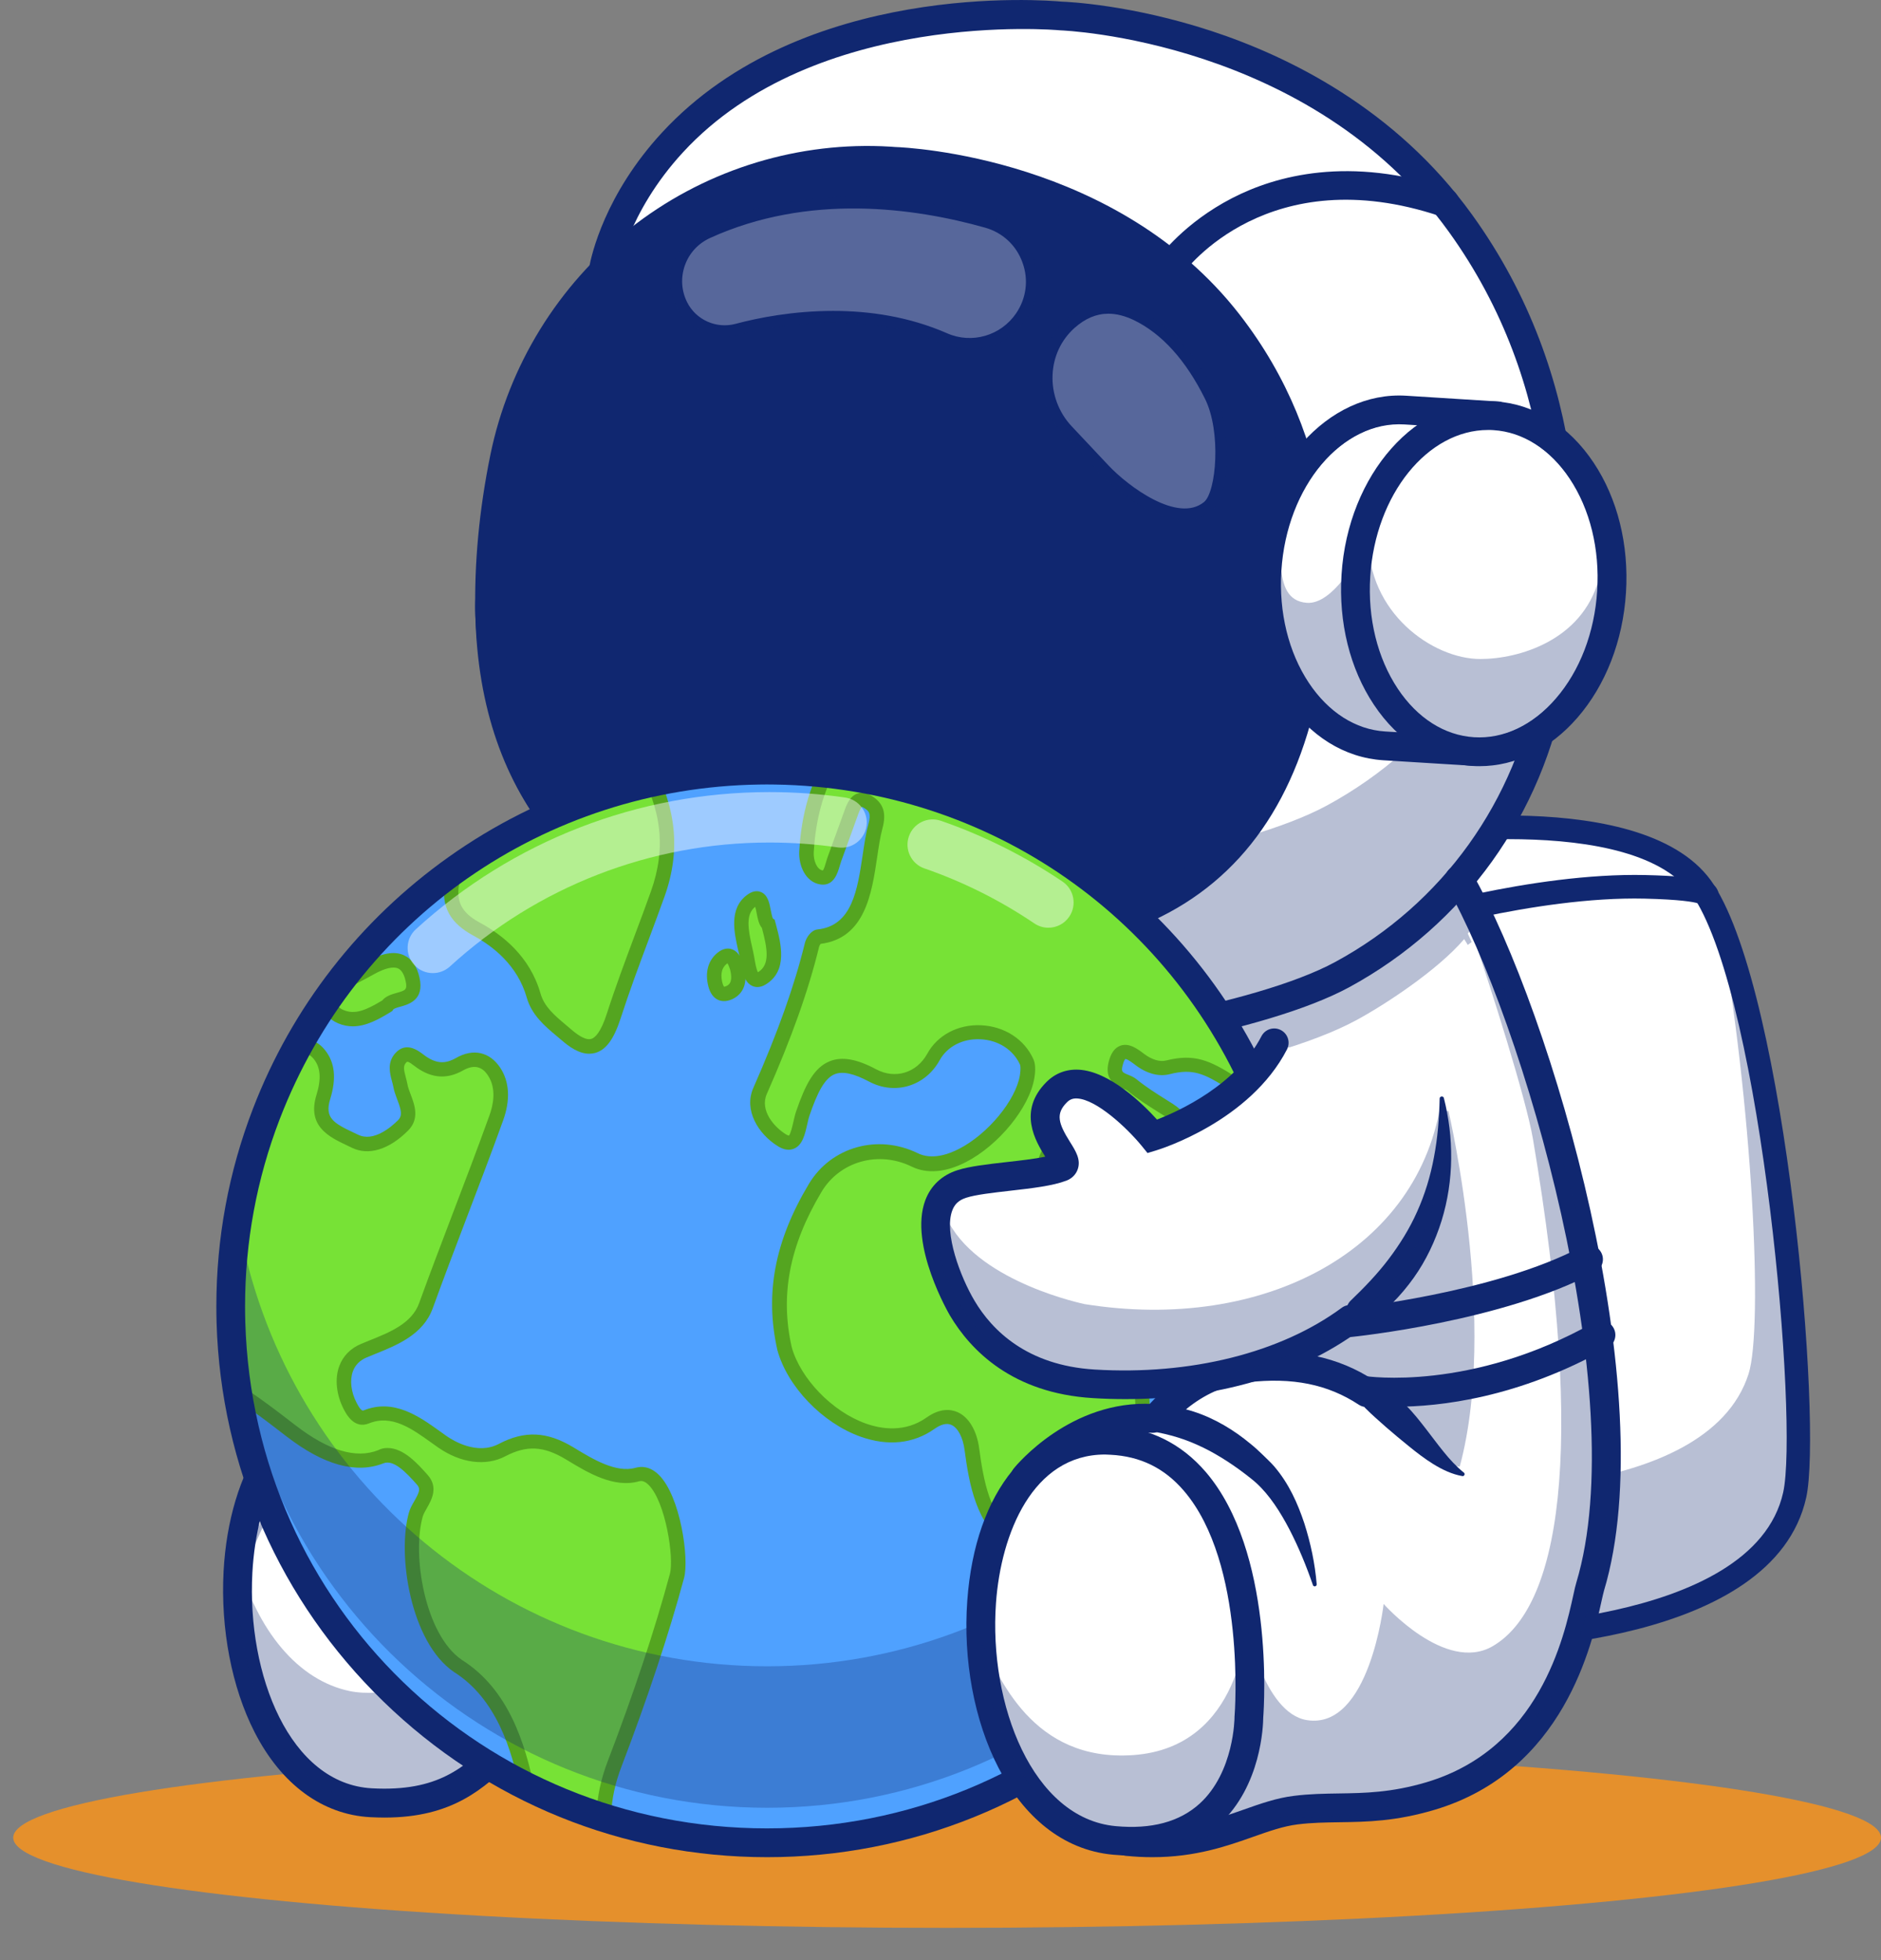 <?xml version="1.0" encoding="utf-8"?>
<!-- Generator: Adobe Illustrator 25.0.0, SVG Export Plug-In . SVG Version: 6.00 Build 0)  -->
<svg version="1.1" id="Layer_1" xmlns="http://www.w3.org/2000/svg" xmlns:xlink="http://www.w3.org/1999/xlink" x="0px" y="0px"
	 viewBox="0 0 2417 2518.9" style="enable-background:new 0 0 2417 2518.9;" xml:space="preserve">
<rect x="0" y="0" width="2417" height="2518.9" fill="#808080" stroke="none"/>
<style type="text/css">
	.st0{opacity:0.85;}
	.st1{fill:#F7931D;}
	.st2{fill:#FFFFFF;}
	.st3{opacity:0.3;}
	.st4{fill:#102770;}
	.st5{fill:#686779;}
	.st6{fill:#FEFFFF;}
	.st7{opacity:0.35;}
	.st8{fill:#575B5A;stroke:#102770;stroke-width:5;stroke-miterlimit:10;}
	.st9{fill:none;}
	.st10{fill:#4FA1FF;}
	.st11{clip-path:url(#SVGID_2_);}
	.st12{fill:#77E236;}
	.st13{clip-path:url(#SVGID_4_);}
	.st14{fill:#54A520;}
	.st15{opacity:0.45;}
	.st16{fill:#6BD6F0;stroke:#102770;stroke-width:5;stroke-miterlimit:10;}
</style>
<g>
	<g>
		<g class="st0">
			<g>
				<g>
					<g>
						<ellipse class="st1" cx="1217" cy="2361.3" rx="1200" ry="115.9"/>
					</g>
				</g>
			</g>
		</g>
		<g>
			<g>
				<g>
					<g>
						<path class="st2" d="M1556.7,1105.6c0,0,523.5-118.2,632.8,39.5c95.3,137.5,142.5,726.6,104.9,808.9
							c-76.1,166.8-444,151.8-444,151.8"/>
					</g>
				</g>
			</g>
		</g>
		<g class="st3">
			<g>
				<g>
					<g>
						<path class="st4" d="M1877.2,2108.9c0,0,382.3-54.9,415.2-139.2c30.6-78.5,0.2-606.2-83.5-789.6
							c42.9,238.8,57,525.8,37.9,585.4c-53.8,168.1-396.3,148.5-396.3,148.5L1877.2,2108.9z"/>
					</g>
				</g>
			</g>
		</g>
		<g>
			<g>
				<g>
					<g>
						<path class="st4" d="M1886.8,2120.2c-1.7,0-2.8,0-3.4,0c-8.4-0.1-15.1-6.9-15-15.3c0.1-8.4,7.1-15,15.3-15
							c3.7,0,368.8,1.8,407.6-172.2c19.8-88.6-26.7-627.9-114.5-764.3c-73.7-114.5-388.2-64.2-391.4-63.7
							c-8.2,1.4-16.1-4.2-17.4-12.5c-1.4-8.3,4.2-16.1,12.5-17.4c13.7-2.3,337.4-54,421.8,77.2c93.6,145.3,139.4,694.2,118.6,787.3
							C2278.5,2114.6,1928,2120.2,1886.8,2120.2z"/>
					</g>
				</g>
			</g>
		</g>
		<g>
			<g>
				<g>
					<g>
						<path class="st4" d="M1792.5,1205.9c-6.5,0-12.5-4.2-14.5-10.7c-2.5-8,2-16.5,10-19c7.3-2.3,180-55.1,326.1-51.8
							c78,1.8,87.8,9.3,92.6,18.8c2.7,5.4,2.3,11.8-1.1,16.7c-4.8,6.8-14.3,8.5-21.1,3.7c-1.2-0.8-2.3-1.9-3.1-3
							c-5.5-1.6-22.1-4.8-68-5.9c-141.1-3.3-314.7,49.9-316.4,50.4C1795.5,1205.7,1794,1205.9,1792.5,1205.9z"/>
					</g>
				</g>
			</g>
		</g>
		<g>
			<g>
				<g>
					<g>
						<path class="st2" d="M2075.6,1853.7c-7.4,53.4-156.8,70.2-156.8,70.2s-17.4-16.7-34.4,2.4c-13,14.5-30.9,33.2-53.6,54
							c-68.8,63.2-181.8,145.9-336.6,190.5c-9.8,2.8-19.8,5.5-30,8c-60,14.8-125.8,23.7-197.3,23.7c-26.9,0-65.2-5.8-110.8-15.5
							l57.8,22.5c-5.1-1.1-170.7-33.9-289.8-37.5c-13.6-0.4-53.4-0.3-98.5,4.4c-29.2,3-60.7,8-88.5,16.1
							c-24,6.9-45.2,16.2-59.9,28.5c-55.2,46.1-85,101.9-200.4,95.7c-112.5-6.1-171.1-141.2-171.7-271.4c0-13.1,0.5-26.3,1.7-39.2
							c9-101.8,55-191.9,140.2-202.7c7.7-39.4,42.1-41.1,57.8-61.3c68-88.2,144.7-29,144.7-29l54.5-5.5l0.1-0.2l61.2-144.1
							c12.1-5.1,7.6-22.3,2.2-35.2l5.6-16.1l0.3-1.1l12.5-42.1l-20.7,9.8l65.2-211.8l3-9.7c194.4,101.8,354.5,10.2,598.5-36.9
							c165.5-31.9,308.6-56.1,369.5-104.4c28.9-22.8,36.7-38.4,36.7-38.4c3.6,1.1,29.2,40.6,57.6,91c24.3,43.4,50.6,94.8,66.6,137.1
							c0,0,2.7,15.9,6.1,34.9c4.5,25,10.2,55.3,12.4,61.3C1982.5,1406.7,2080.7,1816.6,2075.6,1853.7z"/>
					</g>
				</g>
			</g>
		</g>
		<g class="st3">
			<g>
				<g>
					<g>
						<path class="st4" d="M1867.5,1911.1c-8.5,24.2-21.1,47.2-36.7,69.2c-68.8,63.2-181.8,145.9-336.6,190.5
							c-9.8,2.8-19.8,5.5-30,8c9.1-163.8,43.5-659.7,43.5-659.7l353.5-91.8C1861.1,1427.3,1932,1727.2,1867.5,1911.1z"/>
					</g>
				</g>
			</g>
		</g>
		<g>
			<g>
				<g>
					<g>
						<path class="st5" d="M765.2,1563.1L704,1707.2l63.3-179.3C772.8,1540.8,777.3,1558,765.2,1563.1z"/>
					</g>
				</g>
			</g>
			<g>
				<g>
					<g>
						<path class="st4" d="M706.3,1708.2l-4.7-1.8l65.5-185.4l2.5,5.9c3.5,8.3,5.4,15.5,5.7,21.4c0.4,10-4,14.6-8.3,16.7
							L706.3,1708.2z M767.5,1535.1l-34.2,96.7l30-70.6l0.9-0.4c4.4-1.9,6.4-5.9,6.2-12.3C770.2,1544.7,769.2,1540.2,767.5,1535.1z"
							/>
					</g>
				</g>
			</g>
		</g>
		<g>
			<g>
				<g>
					<g>
						<path class="st6" d="M759.7,1512.8c0,0,4.8-0.8,13.6-2l-0.3,1.1l-5.7,16.1C763.8,1519.4,759.7,1512.8,759.7,1512.8z"/>
					</g>
				</g>
			</g>
			<g>
				<g>
					<g>
						<path class="st4" d="M767.6,1534.8l-2.5-5.9c-3.5-8.2-7.4-14.7-7.5-14.8l-1.9-3.2l3.7-0.6c0,0,4.8-0.8,13.7-2.1l3.9-0.6
							l-1.5,4.9L767.6,1534.8z M763.7,1514.7c0.9,1.7,2.1,3.9,3.4,6.5l2.6-7.4C767.2,1514.2,765.2,1514.5,763.7,1514.7z"/>
					</g>
				</g>
			</g>
		</g>
		<g class="st7">
			<g>
				<g>
					<g>
						<path d="M694,2117.7c2.8-0.9,5.7-2,8.5-3.2C699.5,2116,696.6,2117,694,2117.7z"/>
					</g>
				</g>
			</g>
			<g>
				<g>
					<g>
						<path class="st4" d="M694.6,2120.1l-1.4-4.8c2.7-0.9,5.6-2,8.4-3.1l2,4.6C700.5,2118.2,697.5,2119.4,694.6,2120.1z"/>
					</g>
				</g>
			</g>
		</g>
		<g class="st7">
			<g>
				<g>
					<g>
						<path d="M1190.6,2039c0,0,0,1.4-1.4,3.7C1189.7,2041.3,1190.1,2040.1,1190.6,2039z"/>
					</g>
				</g>
			</g>
			<g>
				<g>
					<g>
						<path class="st4" d="M1181.4,2060.6l5.4-18.7c0.5-1.7,1-3,1.6-4.2l4.7-9.5v10.6c0,0.3-0.1,2.2-1.7,5L1181.4,2060.6z"/>
					</g>
				</g>
			</g>
		</g>
		<g class="st7">
			<g>
				<g>
					<g>
						<path class="st2" d="M727,1755.5c0,0-74.3-42.9-148.1,9c-24.9,17.6-39.5,36.1-48,52.8c-16.8-8.3-36.1-13.8-58.4-15
							c-2.9-0.1-5.7-0.2-8.5-0.2c19.8-41.2,54.1-96.8,99.6-94.6c62.8,3.1,123.1,3.8,151.2,25.3C743,1754.5,727,1755.5,727,1755.5z"
							/>
					</g>
				</g>
			</g>
			<g>
				<g>
					<g>
						<path class="st4" d="M532.1,1820.7l-2.2-1.1c-17.4-8.6-36.8-13.6-57.4-14.8c-2.8-0.1-5.6-0.2-8.4-0.2h-4l1.7-3.6
							c31.4-65.5,65.6-97.9,102-96c5.9,0.3,11.7,0.6,17.5,0.8c56,2.6,109,5,135.1,25c13.4,10.3,18.9,17.5,17.4,22.6
							c-1,3.3-4.6,4.4-6.6,4.6l-0.8,0.1l-0.7-0.4c-0.7-0.4-73.8-41.4-145.4,8.9c-21.5,15.2-37.4,32.6-47.2,51.9L532.1,1820.7z
							 M468.1,1799.7c1.5,0,3.1,0.1,4.7,0.2c20.5,1.1,39.7,5.9,57.2,14.2c10.2-19.1,26.2-36.4,47.6-51.5c70.1-49.3,141.6-14,150-9.6
							c0.6-0.2,1.4-0.5,1.5-0.9c0.1-0.4,0.8-4.5-15.7-17.2c-24.9-19.1-77-21.5-132.3-24c-5.8-0.3-11.6-0.5-17.5-0.8
							C530.6,1708.5,497.7,1739.4,468.1,1799.7z"/>
					</g>
				</g>
			</g>
		</g>
		<g class="st7">
			<g>
				<g>
					<g>
						<path class="st2" d="M634.4,1975.8c-26.1-26-100.9-111.8-187.5-111.7c-90.4,0.2-133.6,153.2-133.6,153.2l-6.5-11.4
							c9.5-108.4,61.1-203.6,157.3-203.8c2.8,0,5.6,0.1,8.5,0.2c22.3,1.2,41.6,6.7,58.4,15c71.2,35.5,95.8,122.7,102.6,154.8
							C633.9,1973.5,634.2,1974.7,634.4,1975.8z"/>
					</g>
				</g>
			</g>
			<g>
				<g>
					<g>
						<path class="st4" d="M314.1,2023.8l-9.8-17.3l0.1-0.8c8.8-99.5,55.3-205.9,159.8-206.1c2.9,0,5.7,0.1,8.6,0.2
							c21.4,1.2,41.3,6.3,59.4,15.3c71.4,35.6,96.5,121.3,103.9,156.5l0.1,0.7c0.2,1.1,0.5,2.2,0.6,3.1l1.3,7.7l-5.6-5.6
							c-2.3-2.3-5-5.1-8-8.2c-29.8-30.8-99.7-102.7-177.5-102.7c0,0-0.1,0-0.1,0c-87.5,0.2-130.8,149.9-131.2,151.4L314.1,2023.8z
							 M309.4,2005.4l3.2,5.7c8.9-28.3,51.9-149.2,134.3-149.4c0,0,0.1,0,0.1,0c80,0,150.8,73,181.1,104.2c0.7,0.7,1.3,1.4,2,2
							c-8.5-36.9-33.8-115.3-100.2-148.3c-17.4-8.6-36.8-13.6-57.4-14.8c-2.8-0.1-5.6-0.2-8.4-0.2
							C363.3,1804.8,318.1,1908.3,309.4,2005.4z"/>
					</g>
				</g>
			</g>
		</g>
		<g>
			<g>
				<g>
					<g>
						<path class="st4" d="M494,2335.5c-5.8,0-11.9-0.2-18.2-0.5c-61.6-3.3-114.4-42.2-148.7-109.3
							c-29.3-57.3-43.8-132.7-39.8-206.8c3.5-64.7,21-123,49.3-164.4c33.7-49.3,81.1-73.7,137-70.7
							c122.4,6.7,171.6,132.3,180.5,197.8c1.4,10.1-5.7,19.5-15.8,20.8c-10.1,1.3-19.4-5.7-20.8-15.8l0,0
							c-0.9-6.5-23.6-159.3-145.9-165.9c-100.5-5.4-142.1,104.4-147.3,200.1c-7.2,131.7,48.3,271.4,153.6,277.1
							c85.3,4.6,118.5-26.9,156.9-63.5c9.7-9.2,19.6-18.7,30.7-27.9c40.4-33.7,128.2-51.5,260.8-52.9l3.9,0
							c179.4-2.3,422,31.7,424.4,32.1c10.1,1.4,17.2,10.8,15.7,20.9s-10.8,17.1-20.9,15.7c-2.4-0.4-242.3-34.1-418.7-31.7l-4,0
							c-162.4,1.7-218.5,28.5-237.5,44.3c-10.1,8.4-19.7,17.5-28.9,26.3C621.9,2297.8,582.3,2335.5,494,2335.5z"/>
					</g>
				</g>
			</g>
		</g>
		<g>
			<g>
				<g>
					<g>
						<path class="st4" d="M856.7,1896.5c-4.8,0-9.7-1.9-13.3-5.7c-16-16.6-30.9-34.3-45.3-51.4c-49.6-59-96.5-114.7-185.3-119.6
							c-69.9-3.7-113.8,47.6-138.3,91.3c-5,8.9-16.3,12.1-25.2,7.1c-8.9-5-12.1-16.3-7.1-25.2c29.6-52.9,83.6-115,172.6-110.2
							c104.8,5.7,159.1,70.3,211.6,132.7c14,16.6,28.4,33.8,43.6,49.5c7.1,7.4,6.9,19.1-0.5,26.2
							C866,1894.8,861.3,1896.5,856.7,1896.5z"/>
					</g>
				</g>
			</g>
		</g>
		<g>
			<g>
				<g>
					<g>
						<path class="st4" d="M616.2,2287.8c-4.5,0-8.9-1.6-12.5-4.9c-7.5-6.9-8.1-18.6-1.2-26.1c27.3-29.9,25.2-95.8,22.1-118.7
							c-1.4-10.1,5.7-19.5,15.8-20.9c10.1-1.4,19.5,5.7,20.9,15.8c0.6,4.1,13.3,99.9-31.4,148.7
							C626.2,2285.8,621.2,2287.8,616.2,2287.8z"/>
					</g>
				</g>
			</g>
		</g>
		<g>
			<g>
				<g>
					<g>
						<path class="st4" d="M694.1,1722.8c-3.5,0-7-1-10.1-3c-8.6-5.6-11-17-5.5-25.6c1.3-2.1,100.6-158,89.2-327.7
							c-0.7-10.2,7-19,17.2-19.7c10.2-0.7,19,7,19.7,17.2c12.3,182.6-90.7,343.6-95.1,350.4C706.1,1719.9,700.2,1722.8,694.1,1722.8
							z"/>
					</g>
				</g>
			</g>
		</g>
		<g class="st3">
			<g>
				<g>
					<g>
						<path class="st4" d="M1266.8,2202.4c-26.9,0-65.2-5.8-110.8-15.5l57.8,22.5c-5.1-1-170.6-33.8-289.8-37.5
							c-13.6-0.4-53.4-0.3-98.5,4.3c-3.7,0.4-7.4,0.8-11.1,1.3s-7.5,0.9-11.2,1.4c-3.8,0.5-7.5,1-11.3,1.6s-7.5,1.2-11.2,1.9
							c-3.6,0.6-7.2,1.3-10.7,2c-0.4,0.1-0.8,0.1-1.3,0.3c-2.9,0.5-5.7,1.1-8.5,1.8c-1.4,0.3-2.8,0.6-4.1,0.9
							c-2.5,0.5-5,1.2-7.4,1.8c-0.7,0.1-1.3,0.3-1.8,0.5c-3,0.8-6.1,1.6-9,2.4c-0.3,0.1-0.6,0.1-0.9,0.2c-24,7-45.2,16.2-59.9,28.5
							c-55.2,46-85,101.9-200.4,95.7c-112.5-6.1-177.7-154.4-171.7-313.3c25.3,92.7,78.3,156.1,144.6,169.8
							c40.9,8.4,104.5-8.4,128.5-30.8c56-52.1,56.1-134.4,56.1-134.4s16.4,105,63.8,97.8c95-14.5,131.3-15.2,183.2-19.4
							c121.6-9.9,336.4,48.4,454.6,21.3c0.1,2.7,0.3,5.4,0.5,8.1c1.8,28.1,6.5,56.2,13.8,82.8
							C1323.4,2201,1295.6,2202.4,1266.8,2202.4z"/>
					</g>
				</g>
			</g>
		</g>
		<g>
			<g>
				<g>
					<g>
						<path class="st8" d="M2025.7,1878.3"/>
					</g>
				</g>
			</g>
		</g>
		<g class="st7">
			<g>
				<g>
					<g>
						<path class="st2" d="M1675.4,1755.6l99.4,23.6c-187.1-33.1-195,84.4-195,84.4c-39.1-8.3-80.5-10.1-110.2-10.1
							c3.3-18.7,18.6-67.1,89.6-81.3C1599.9,1764,1638.8,1756.9,1675.4,1755.6z"/>
					</g>
				</g>
			</g>
			<g>
				<g>
					<g>
						<path class="st4" d="M1582.1,1866.6l-2.8-0.6c-39.4-8.4-81.4-9.9-109.6-10l-3,0l0.5-2.9c3.6-20.3,19.6-68.9,91.6-83.3
							c38.1-7.6,78.5-15.2,116.6-16.6l0.3,0l99.7,23.6l-1,4.9c-70-12.4-122.7-5.2-156.6,21.3c-32.7,25.5-35.4,60.4-35.5,60.8
							L1582.1,1866.6z M1472.6,1851c27.8,0,67.3,1.8,104.9,9.5c1.3-9.2,7.7-38.6,37-61.5c27.4-21.4,66.4-30.7,116.1-27.8l-55.5-13.2
							c-37.7,1.4-77.7,8.9-115.5,16.5C1494.1,1787.8,1477.1,1830.3,1472.6,1851z"/>
					</g>
				</g>
			</g>
		</g>
		<g class="st3">
			<g>
				<g>
					<g>
						<path class="st4" d="M1742.8,1310.9c-113.1,61.3-376.8,102.4-467.3,100.1c-54.8-1.3-184-4-299.4-38.2
							c-72.4-21.4-120.5-51.1-145.6-85.8l3-9.7c194.4,101.8,354.5,10.2,598.5-36.9c165.5-31.9,308.6-56.1,369.5-104.4
							c28.9-22.8,36.7-38.4,36.7-38.4c3.6,1.1,29.2,40.6,57.6,91c-3.2,3.7-6.5,7.3-9.8,10.9c1.6,3.5,3.3,7.1,5,11l-5,3.7
							c-1.5-2.6-3-5.1-4.6-7.5C1846.8,1247.2,1778.4,1291.7,1742.8,1310.9z"/>
					</g>
				</g>
			</g>
		</g>
		<g>
			<g>
				<g>
					<g>
						<path class="st4" d="M1732.2,1718.4c-9.4,0-17.4-7.1-18.4-16.7c-1-10.2,6.4-19.2,16.6-20.3c1.9-0.2,189.9-19.7,302.1-79.5
							c9-4.8,20.2-1.4,25,7.6c4.8,9,1.4,20.2-7.6,25c-118.7,63.3-307.8,82.9-315.8,83.7C1733.4,1718.3,1732.8,1718.4,1732.2,1718.4z
							"/>
					</g>
				</g>
			</g>
		</g>
		<g>
			<g>
				<g>
					<g>
						<path class="st4" d="M1793.2,1807.6c-26.8,0-43.1-2.5-45-2.9c-10.1-1.7-16.9-11.2-15.2-21.3c1.7-10.1,11.2-16.9,21.3-15.2
							c1.8,0.3,135.7,20.4,293.8-68.9c8.9-5,20.2-1.9,25.2,7s1.9,20.2-7,25.2C1951.1,1796.6,1849.1,1807.6,1793.2,1807.6z"/>
					</g>
				</g>
			</g>
		</g>
		<g>
			<g>
				<g>
					<g>
						<path class="st2" d="M794.5,1131.3c-115.9-81.3-158.6-202-165.2-341C623,657.9,774.8,349.7,774.8,349.7
							s24.7-112.4,114.5-191.6c188.3-166,473.8-137.5,473.8-137.5s328.4,9.3,513.4,266.1c145.7,202.2,145.6,429.4,117.4,589.9
							c-27.9,159.2-126.2,298-269.4,375.7c-107.8,58.5-359.3,97.7-445.6,95.5c-52.3-1.3-175.4-3.8-285.5-36.4
							c-115.8-34.3-166.4-90.8-158-154.7"/>
					</g>
				</g>
			</g>
		</g>
		<g class="st3">
			<g>
				<g>
					<g>
						<path class="st4" d="M794.5,1131.3l40.9,25.3c1.6,59.1,42.2,120.4,158,154.6c110.1,32.6,233.2,35.2,285.5,36.5
							c86.3,2.2,337.8-37,445.6-95.5c143.2-77.6,241.5-216.5,269.4-375.7c17.1-96.9,23.8-218.1-5.5-343.3
							c-1.9,45.1-7.1,87.5-13.9,126.1c-27.9,159.2-126.2,298-269.4,375.7c-107.8,58.5-359.3,97.7-445.6,95.5
							c-52.3-1.3-175.4-3.8-285.5-36.4c-115.8-34.3-206.6-101.7-158-154.7l-40.9-25.3C703.6,863.9,660,798.8,635.5,723.7
							c-4.7,24.9-7.1,47.6-6.2,66.7C635.9,929.3,678.6,1050,794.5,1131.3z"/>
					</g>
				</g>
			</g>
		</g>
		<g>
			<g>
				<g>
					<g>
						<path class="st4" d="M1286.2,1366.4c-2.7,0-5.2,0-7.7-0.1l-2.9-0.1c-52.9-1.3-176.9-4.4-287.4-37.1
							c-115-34.1-171-90.4-171.2-172.3c0-10.2,8.2-18.5,18.5-18.6c10.2,0,18.5,8.2,18.5,18.5c0.1,40.4,15.2,98.6,144.7,136.9
							c105.7,31.3,226.3,34.3,277.8,35.6l2.9,0.1c84.3,1.9,332.1-36.7,436.3-93.2c137.9-74.8,232.7-207,260-362.6
							c26.9-153.1,28.9-377.3-114.2-575.9C1684.2,51.4,1365.8,39.1,1362.6,39l-1.3-0.1c-3.1-0.3-313.5-27.8-483.6,156.7
							c-72.3,78.4-84.5,155.9-84.7,156.7l-0.4,2.9l-1.3,2.6c-1.5,3-149.6,305.5-143.5,431.6c7.2,152.7,57.2,256.5,157.3,326.7
							c8.4,5.9,10.4,17.4,4.5,25.8c-5.9,8.4-17.4,10.4-25.8,4.5c-108.8-76.3-165.3-192.5-173-355.3
							C604.6,660.4,741.6,375.5,757,343.9c3-16.6,20.5-94.2,93.5-173.4C1031.1-25.3,1343.8,0.2,1364.3,2.1
							c8.6,0.3,89.1,4,191.9,37.6c98.6,32.3,236.9,99.4,335.4,236.2c150.7,209.1,148.7,443.8,120.6,604
							c-29.3,166.8-130.9,308.5-278.8,388.8C1625.3,1327.2,1382.1,1366.4,1286.2,1366.4z"/>
					</g>
				</g>
			</g>
		</g>
		<g>
			<g>
				<g>
					<g>
						<path class="st4" d="M629.3,790.4c2.6,107,31.5,203.1,96.3,278.8c0,0.1,0.1,0.2,0.2,0.2c6,7,12.3,13.8,18.9,20.4l49.8,41.6
							c-18.4-12.9-34.9-26.7-49.8-41.6l-0.1,1.8c87.7,90.4,259,116,345.7,121.5c144.1,9.2,292.4-4.9,383.4-47
							c123.1-56.9,181.6-170.7,204.3-293.8c23-124.2,22.1-300-100-457c-155.2-199.5-428.9-207.9-428.9-207.9s-5.9-0.6-16.7-1
							c-232.9-8.7-437.3,153.6-484.2,381.8C635.7,649.7,627.5,718.3,629.3,790.4z"/>
					</g>
				</g>
			</g>
		</g>
		<g>
			<g>
				<g>
					<g>
						<path class="st4" d="M1173.8,1234.3c-27.7,0-55.9-0.9-84.6-2.7c-58.7-3.8-257.8-24-357.8-127.1l-5.7-5.9l0.1-1.8
							c-4.2-4.3-8.2-8.7-12-13.1l-1.1-0.7l-1.8-2.7c-63.5-74.6-97.2-172-100.1-289.5l0,0c-1.6-66.4,4.9-135.8,19.3-206.3
							c23.5-114.8,87.1-218,179-290.6c92-72.7,207.1-110.4,324-106c9.3,0.4,15.3,0.8,17.1,1c17.9,0.6,285.7,13.6,442.4,215
							c127.4,163.9,126.7,347,103.6,471.7c-27.8,150.9-100,254.3-214.7,307.3C1409.7,1216.1,1298.4,1234.3,1173.8,1234.3z
							 M806.4,1117.1c97.4,60.6,238.4,74.5,285.1,77.5c152.1,9.7,292.1-7.3,374.4-45.3c103.2-47.7,168.4-142,193.8-280.4
							c21.7-117.3,22.6-289.3-96.4-442.3c-148.1-190.4-412.2-200.6-414.9-200.7l-1.2-0.1c0,0-5.7-0.5-15.6-0.9
							c-224.3-8.3-420,146-465.3,367.1c-13.9,67.8-20.2,134.4-18.6,198l0,0c2.7,108.7,33.3,198.3,91,266.2l1.7,2
							c5.2,6,10.8,12.1,16.7,18L806.4,1117.1z"/>
					</g>
				</g>
			</g>
		</g>
		<g>
			<g>
				<g>
					<g>
						
							<ellipse transform="matrix(6.319977e-02 -0.998 0.998 6.319977e-02 1033.725 2600.584)" class="st2" cx="1902.1" cy="749.7" rx="199.3" ry="151.8"/>
					</g>
				</g>
			</g>
			<g>
				<g>
					<g>
						<path class="st4" d="M1897,951.3c-2.5,0-5.1-0.1-7.7-0.2c-84.9-5.4-148.2-100.1-141.2-211.1c3.4-53.7,22.5-103.1,53.9-139.3
							c31.5-36.4,71.6-54.9,112.8-52.3c84.9,5.4,148.2,100.1,141.2,211.1c-3.4,53.7-22.5,103.1-53.9,139.3
							C1972.6,932.8,1935.5,951.3,1897,951.3z M1907.2,553c-37.1,0-72.8,17.9-101.4,50.8c-30.6,35.3-49.3,83.8-52.7,136.3
							c-6.9,108.3,54.4,200.6,136.5,205.8c39.7,2.5,78.3-15.5,108.8-50.6c30.6-35.3,49.3-83.8,52.7-136.3
							c6.9-108.3-54.4-200.6-136.5-205.8C1912.1,553.1,1909.7,553,1907.2,553z"/>
					</g>
				</g>
			</g>
		</g>
		<g>
			<g>
				<g>
					<g>
						<path class="st2" d="M1889.4,948.3c0,0-51.6-3-105.3-6.4c-83.7-5.3-145.8-98.6-138.9-208.5c7-109.8,80.4-194.6,164.1-189.3
							c44.8,2.8,112.7,7.1,112.7,7.1"/>
					</g>
				</g>
			</g>
			<g>
				<g>
					<g>
						<path class="st4" d="M1889.3,950.8c0,0-51.6-3-105.3-6.4c-84.9-5.4-148.2-100.1-141.2-211.1c3.4-53.7,22.5-103.1,53.9-139.3
							c31.5-36.3,71.6-54.9,112.8-52.3l112.7,7.1l-0.3,5l-112.7-7.1c-39.7-2.6-78.3,15.5-108.8,50.6
							c-30.6,35.3-49.3,83.8-52.7,136.3c-6.9,108.3,54.4,200.6,136.5,205.8c53.6,3.4,105.3,6.4,105.3,6.4L1889.3,950.8z"/>
					</g>
				</g>
			</g>
		</g>
		<g>
			<g>
				<g>
					<g>
						
							<ellipse transform="matrix(6.319977e-02 -0.998 0.998 6.319977e-02 1033.725 2600.584)" class="st2" cx="1902.1" cy="749.7" rx="199.3" ry="151.8"/>
					</g>
				</g>
			</g>
			<g>
				<g>
					<g>
						<path class="st4" d="M1897,951.3c-2.5,0-5.1-0.1-7.7-0.2c-84.9-5.4-148.2-100.1-141.2-211.1c3.4-53.7,22.5-103.1,53.9-139.3
							c31.5-36.4,71.6-54.9,112.8-52.3c84.9,5.4,148.2,100.1,141.2,211.1c-3.4,53.7-22.5,103.1-53.9,139.3
							C1972.6,932.8,1935.5,951.3,1897,951.3z M1907.2,553c-37.1,0-72.8,17.9-101.4,50.8c-30.6,35.3-49.3,83.8-52.7,136.3
							c-6.9,108.3,54.4,200.6,136.5,205.8c39.7,2.5,78.3-15.5,108.8-50.6c30.6-35.3,49.3-83.8,52.7-136.3
							c6.9-108.3-54.4-200.6-136.5-205.8C1912.1,553.1,1909.7,553,1907.2,553z"/>
					</g>
				</g>
			</g>
		</g>
		<g>
			<g>
				<g>
					<g>
						<path class="st2" d="M1889.4,948.3c0,0-51.6-3-105.3-6.4c-83.7-5.3-145.8-98.6-138.9-208.5c7-109.8,80.4-194.6,164.1-189.3
							c44.8,2.8,112.7,7.1,112.7,7.1"/>
					</g>
				</g>
			</g>
			<g>
				<g>
					<g>
						<path class="st4" d="M1889.3,950.8c0,0-51.6-3-105.3-6.4c-84.9-5.4-148.2-100.1-141.2-211.1c3.4-53.7,22.5-103.1,53.9-139.3
							c31.5-36.3,71.6-54.9,112.8-52.3l112.7,7.1l-0.3,5l-112.7-7.1c-39.7-2.6-78.3,15.5-108.8,50.6
							c-30.6,35.3-49.3,83.8-52.7,136.3c-6.9,108.3,54.4,200.6,136.5,205.8c53.6,3.4,105.3,6.4,105.3,6.4L1889.3,950.8z"/>
					</g>
				</g>
			</g>
		</g>
		<g>
			<g>
				<g>
					<g>
						<path class="st2" d="M1889.4,948.3c0,0-51.6-3-105.3-6.4c-83.7-5.3-145.8-98.6-138.9-208.5c7-109.8,80.4-194.6,164.1-189.3
							c44.8,2.8,112.7,7.1,112.7,7.1"/>
					</g>
				</g>
			</g>
		</g>
		<g class="st3">
			<g>
				<g>
					<g>
						<path class="st4" d="M1784.2,941.9c53.6,3.4,105.3,6.4,105.3,6.4l32.6-397c0,0-9.4-0.6-23.5-1.5l-23.8,289.5l-130-123.2
							c0,0-32.3,61.1-65.6,58.5c-25.1-1.9-31.1-22.7-33.4-46.5c-0.2,1.8-0.3,3.6-0.4,5.4C1638.3,843.3,1700.5,936.6,1784.2,941.9z"
							/>
					</g>
				</g>
			</g>
		</g>
		<g>
			<g>
				<g>
					<g>
						<path class="st4" d="M1892.8,983.9c-0.4,0-0.7,0-1.1,0c0,0-56.1-3.3-114.3-7c-49.8-3.2-94.7-31.1-126.4-78.8
							c-30.7-46.1-45.4-105.4-41.5-167c8.2-129.1,96.7-229,197.6-222.6l122.3,7.7l-2.3,36.9l-122.3-7.7
							c-80.3-5-151.4,79.3-158.3,188c-3.4,53.6,9.2,104.8,35.4,144.2c25.2,37.8,60,59.9,97.9,62.3c58.1,3.7,114.1,7,114.1,7
							c10.2,0.6,18,9.4,17.4,19.6C1910.7,976.3,1902.5,983.9,1892.8,983.9z"/>
					</g>
				</g>
			</g>
		</g>
		<g>
			<g>
				<g>
					<g>
						
							<ellipse transform="matrix(6.319977e-02 -0.998 0.998 6.319977e-02 1033.725 2600.584)" class="st2" cx="1902.1" cy="749.7" rx="199.3" ry="151.8"/>
					</g>
				</g>
			</g>
		</g>
		<g class="st3">
			<g>
				<g>
					<g>
						<path class="st4" d="M1889.5,948.5c83.6,5.3,157.1-79.4,164.1-189.3c0.3-4.7,0.5-9.3,0.5-13.9
							c-21.8,77.7-102.4,101.5-152,101.5c-61,0-145.4-59.5-143.6-156c-4.1,15.6-6.8,32.1-7.8,49.2
							C1743.7,849.9,1805.9,943.2,1889.5,948.5z"/>
					</g>
				</g>
			</g>
		</g>
		<g>
			<g>
				<g>
					<g>
						<path class="st4" d="M1901.1,984.5c-3.1,0-6.2-0.1-9.4-0.3c-49.8-3.2-94.7-31.1-126.4-78.8c-30.7-46.1-45.4-105.4-41.5-167
							c8.2-129.1,96.8-229,197.6-222.6c49.8,3.2,94.7,31.1,126.4,78.8c30.7,46.1,45.4,105.4,41.5,167l0,0
							c-3.9,61.7-26,118.6-62.3,160.5C1991.9,962.5,1947.5,984.5,1901.1,984.5z M1912.1,552.5c-77.5,0-144.7,82.6-151.4,188.3
							c-3.4,53.6,9.2,104.8,35.4,144.2c25.2,37.8,60,59.9,97.9,62.3c38,2.4,75.3-15.2,105-49.5c31-35.7,49.9-85,53.3-138.6l0,0
							c3.4-53.6-9.2-104.8-35.4-144.2c-25.2-37.8-60-59.9-97.9-62.3C1916.8,552.5,1914.4,552.5,1912.1,552.5z"/>
					</g>
				</g>
			</g>
		</g>
		<g class="st3">
			<g>
				<g>
					<g>
						<path class="st2" d="M1555.1,509.3c-19.7-39.7-50.2-83.1-95.1-104.7c-35.5-17.1-63.4-7.4-84.3,11.3
							c-39.9,35.7-40.8,98.1-4.1,137.1l47.2,50.2c23.9,25.4,93.3,80.2,133,47.8C1572.2,634.4,1576.5,552.4,1555.1,509.3z"/>
					</g>
				</g>
			</g>
			<g>
				<g>
					<g>
						<path class="st4" d="M1522.3,668.6c-41.9,0-90.1-40.2-109-60.3l-47.2-50.2c-19.4-20.7-29.8-48.7-28.6-77
							c1.2-27.6,13-52.7,33.2-70.8c27.1-24.3,59.1-28.6,92.5-12.5c39.2,18.8,72.3,55.2,98.6,108.1l0,0
							c22.3,44.9,19.2,130.9-5.3,150.9C1546.3,665.2,1534.6,668.6,1522.3,668.6z M1424.2,403.1c-15.4,0-29.8,6.1-43.5,18.3
							c-17.2,15.4-27.2,36.8-28.2,60.3c-1.1,24.3,7.9,48.4,24.6,66.1l47.2,50.2c25.6,27.2,89.2,74.5,122.8,47.1
							c15.8-12.9,22.3-90.5,1.3-132.6l0,0c-24.7-49.8-55.6-83.9-91.7-101.3C1445.4,405.9,1434.6,403.1,1424.2,403.1z"/>
					</g>
				</g>
			</g>
		</g>
		<g class="st3">
			<g>
				<g>
					<g>
						<path class="st2" d="M1311.8,406.9L1311.8,406.9c30.6-45,8.3-106.9-44.1-121.7c-90.7-25.6-228.9-45.2-358.5,13.7
							c-35.3,16.1-50.4,58.2-33,92.9l0,0c13,25.9,42.5,39,70.5,31.6c59.7-15.6,166.9-32.2,267.3,11.8
							C1249.2,450.6,1290.3,438.6,1311.8,406.9z"/>
					</g>
				</g>
			</g>
			<g>
				<g>
					<g>
						<path class="st4" d="M1245.8,449.4c-11.7,0-23.5-2.4-34.8-7.3c-99.7-43.7-207.2-25.9-262.4-11.5c-31.4,8.2-64.6-6.7-79.1-35.5
							c-9.3-18.5-10.7-39.5-3.8-59.1c6.9-19.7,21.3-35.3,40.3-44c130.8-59.5,269.9-40.5,363.6-14.1c27.3,7.7,48.4,27.4,58.2,54
							c9.7,26.8,6.1,55.6-9.9,79.1l0,0C1301.3,435.6,1274,449.4,1245.8,449.4z M1070.6,399.5c46.1,0,97.2,7.2,146.5,28.8
							c31.7,13.9,68.9,3.1,88.5-25.6l0,0c13.3-19.5,16.3-43.4,8.2-65.5c-8-22.1-25.6-38.4-48.1-44.7
							c-91.3-25.7-226.7-44.3-353.3,13.3c-15.3,7-26.8,19.5-32.4,35.3c-5.5,15.7-4.5,32.5,3,47.4c11.3,22.5,37.4,34.2,61.9,27.7
							C974.8,408.2,1019.7,399.5,1070.6,399.5z"/>
					</g>
				</g>
			</g>
		</g>
		<g>
			<g>
				<g>
					<g>
						<g>
							<circle class="st9" cx="985.7" cy="1678.7" r="689.2"/>
						</g>
					</g>
				</g>
			</g>
			<g>
				<g>
					<g>
						<g>
							<path class="st10" d="M1674.9,1678.7c0,7-0.1,13.9-0.3,20.8c-11,371-315.2,668.4-688.9,668.4
								c-373.6,0-677.9-297.4-688.9-668.4c-0.2-6.9-0.3-13.9-0.3-20.8c0-87.2,16.2-170.5,45.7-247.3
								c98.2-255.3,344-437.5,632.8-441.8c3.5-0.1,7.1-0.1,10.7-0.1s7.2,0,10.7,0.1c288.9,4.4,534.6,186.5,632.8,441.8
								C1658.7,1508.2,1674.9,1591.5,1674.9,1678.7z"/>
						</g>
					</g>
				</g>
			</g>
			<g>
				<g>
					<defs>
						<circle id="SVGID_1_" cx="985.7" cy="1678.7" r="689.2"/>
					</defs>
					<clipPath id="SVGID_2_">
						<use xlink:href="#SVGID_1_"  style="overflow:visible;"/>
					</clipPath>
					<g class="st11">
						<g>
							<g>
								<g>
									<g>
										<g>
											<path class="st12" d="M1348.7,2061.5c-3.2-34-22.2-65.9-50.4-84.7c-36.3-24.2-44.5-77-49.5-115
												c-4.1-30.6-23.3-54.4-53.2-33.3c-68.6,48.5-168-25.3-187.5-96c-17-75.7,0.9-141.9,39.4-206.3
												c26.7-44.7,82.8-58.1,127.9-36.1c53.1,26,135.9-54.4,144.5-106.9c1-6,1.6-14.1-0.5-18.9c-21.5-48.3-95.1-51.4-119.7-6.6
												c-15.9,29-48.9,39.6-78.3,23.9c-54.1-28.8-71.1-4.8-89.5,48.3c-5.9,17.1-6,48.1-27.2,34.9
												c-20.8-12.9-38.7-38.7-27.9-63.3c26.4-59.9,51-123.4,66.8-187.9c1-4.2,5.2-9.9,8.2-10.2c67.1-7,60.1-93.6,73.3-141.8
												c4.6-17,1.1-24.8-9.9-31.5c-11.2-6.9-16.4,0.9-20.8,12.9c-7.3,20.1-14.4,40.2-21.8,60.2c-3.8,10.3-5.2,25.8-16.6,24.2
												c-13.4-2-20.2-18.3-19.5-33.1c2.2-42.4,13.5-89.7,39.3-124c19.5-26,57.2-44.7,87.2-24.8c37.2,24.7,66.2,22.2,106.9,1.3
												c17.1-8.8,35.5-18.3,53.6-23.7c30.6-9.2,52.4-33.8,60.1-64.9c8.2-31,33.1-53.3,64.2-59.2c19.6-3.7,32.3-14.6,38-38.2
												c10.2-42.1,43.4-73.8,83.4-87.3c59.5-20.1,108.7-16.8,151.8,27.7c11.8,12.1,24,7.4,35.5,4.9
												c30.1-6.5,62.2-11.4,90.8-18.5c21.7-5.4,52.7,4.8,66.7,22.2c9.4,11.7,20.4,13,31.2,11.5c14.9-2.1,30.9-2.4,44.9-4
												c33.9-3.9,48.3,3,66.2,33.6c7.1,30-12.9,70-40.9,77.3c-8.2,2.1-18,3.5-27.4,3.7c-26.3,0.4-30.6,16.9-21.8,50.1
												c18.9,71.2-4.7,176-80.7,202.4c-18.4,6.4-28.6,13.6-20,42.9c4.5,15.3,7.1,33.4-0.5,49.2c-17.3,36.3-26.6,77.2-15.4,116.2
												c8.8,30.7-20.7,53.8-48.3,37.6c-30-17.6-59.2-37.7-87.1-58.8c-21.5-16.4-33.8-11.2-43,17.6c-7.9,24.8-20.9,50-26.9,74
												c-7.7,30.5-33.3,51.7-61.3,28.2c-32-20.4-49.2-28.2-82.3-19.8c-11.7,2.9-24.8-1.6-36.2-10.2
												c-11.5-8.7-24.8-18.4-30.9,5.2c-5.7,22.3,12.7,20.9,21,27.7c15,12.3,31.4,22,47.2,32.1c27.6,17.6,30.7,45.5,12.8,71.6
												c-17.5,25.5-50.6,46.5-81.1,25.4c-20.6-13.1-40.8-26.8-61.3-39.9c-9.7-6.2-18.9-17.2-27.8,5.2
												c-9.4,23.8,4.2,25.5,13.2,31.6c35.8,24.2,71.8,48.1,108.5,71.1c31.6,19.7,42.1,59.8,25.4,92.5
												c-34.5,67.4-28.1,140.4-3.5,216.2c10.1,31,17.6,61.6,24.4,93.7c13.8,63.6-16,158.4-86.3,175.5
												c-27.9,6.3-51-13.2-59.1-38.9C1360,2108,1354.4,2084.4,1348.7,2061.5z"/>
										</g>
									</g>
								</g>
							</g>
							<g>
								<g>
									<g>
										<g>
											<path class="st12" d="M26.5,1626.2c-29.3-60.3-24.8-107.5,42.4-133.4c99.3-43.1,197.3-89.2,293.8-137.8
												c16.3-8.2,33-18.1,47.5-0.1c12.3,15.2,11.4,34.3,5.2,54.5c-11,35.8,15.6,44.8,40.6,57c21.1,10.2,44.3-2.9,61.7-20.3
												c15.3-15.3-0.3-34.3-3.4-51.3c-2.2-11.9-9-24.6,0.1-35c9.4-10.8,19-0.6,27,5c16.1,11.1,31.4,12.9,49.2,2.7
												c15.6-8.9,32.3-8.4,44.3,9.6c11.8,17.8,10,39.7,2.8,59.5c-29.1,80.7-61.9,162.6-90.4,241.2
												c-12.2,33.7-49.8,45.3-79.7,57.7c-30,12.5-30.8,45.9-17.8,71.1c5.4,10.4,11.3,17.9,20.8,14.1
												c37.9-15.3,69.6,12.4,97.6,31.8c21.5,15,51,24.3,76.7,10.8c30.8-16.1,56.1-14.3,86.5,3.9c23.8,14.3,57.4,35.9,87.2,27.5
												c38.8-11,59,101.2,51.2,130.2c-21.3,79.2-50.4,163.8-80.2,241.7c-16.2,42.3-18.9,85-5,126.5
												c6.9,20.8,12.5,45.2,17.6,68.2c3.2,14.3,13.5,31.6,5.8,42.7c-9.5,13.8-23.8-0.7-34.8-7.2
												c-37.3-22.4-60.7-64.4-71.6-105.1c-8.1-30.2-17.6-61.2-23.8-91.6c-12.4-60.4-33.8-124.5-89.6-159.5
												c-50.5-34.7-68.9-141.1-53.6-194.5c4-14,22-28.9,8.2-44.6c-14.5-16.3-33.8-37.6-53.4-29.8c-40.1,15.9-84.2-9.2-115.2-33
												c-30.2-23.3-60.7-46.7-94.4-65.3c-49.4-26.8-63.3-85-80.3-132.6c-14.5-40.4-73.6-85.6-116.8-80.1
												C50.8,1564.5,40.5,1600.7,26.5,1626.2z"/>
										</g>
									</g>
								</g>
							</g>
							<g>
								<g>
									<g>
										<g>
											<path class="st12" d="M2247.3,1582c0.4,1.2,1,2.4,1.1,3.7c1.6,19.1,23.2,38.6,6,55.5c-16.4,16.1-49.4,32.7-72.8,20.1
												c-35.7-11.4-49.8-9.2-80.7,7.9c-24.8,13.8-56.9,13.3-76.1-11c-22.2-26.4-20.2-62.6-9-92.9
												c17.5-47.3,63.6-96.5,116.4-93.6C2184.8,1474.5,2231.7,1534.7,2247.3,1582z"/>
										</g>
									</g>
								</g>
							</g>
							<g>
								<g>
									<g>
										<g>
											<path class="st12" d="M697.8,1010.1c12.4-6.8,25.7-14.1,37.4-20.3c25-13.3,68.4-50.5,91.2-10.5
												c32.7,57.2,39.7,110.6,18.8,169.3c-17.8,49.9-39.4,103.6-56.4,156.5c-14.3,44.3-31.9,49.9-60.8,24.8
												c-16.6-14.4-35.8-27.6-42.3-50.8c-10.8-37.9-38.6-66.4-72.3-84.7c-18.7-10.2-38.8-25.3-32.3-60.1
												c5.6-30.1,12.1-67.9,42.3-83.3c24.5-12.4,49.7-27,74.6-40.6C697.9,1010.3,697.9,1010.2,697.8,1010.1z"/>
										</g>
									</g>
								</g>
							</g>
							<g>
								<g>
									<g>
										<g>
											<path class="st12" d="M497.5,1292.4c-21.4,13-39.7,22.3-59.5,14c-8.4-3.5-15.3-10.3-17-20.5c-2.3-14,8.9-16.7,16.2-21.1
												c12.4-7.4,25.2-13.5,37.8-20.6c22.3-12.6,47.8-19.3,55.2,14.3C537,1289.5,505.4,1280.1,497.5,1292.4z"/>
										</g>
									</g>
								</g>
							</g>
							<g>
								<g>
									<g>
										<g>
											<path class="st12" d="M1844.9,1411.7c30.5-2.7,75.5,20.3,90.3,43.1c9.4,14.6-4,23.1-11.6,24.4
												c-22.9,4-76.7-24.4-90.3-45.4C1828.3,1426.2,1832.5,1416.9,1844.9,1411.7z"/>
										</g>
									</g>
								</g>
							</g>
							<g>
								<g>
									<g>
										<g>
											<path class="st12" d="M1520.2,1902.7c-5-26.2-7.1-60.2,17.6-76.8c18.5-12.4,21.1,14.8,24.8,29.9
												c6.3,25.9,8.9,60.1-16.9,76.8C1525,1946.1,1527.4,1916.3,1520.2,1902.7z"/>
										</g>
									</g>
								</g>
							</g>
							<g>
								<g>
									<g>
										<g>
											<path class="st12" d="M2051.9,954.9c4.7,32-24.7,92.9-49.4,99.1c-6.5,1.6-17.6-5.9-14.2-14.4
												c10.7-29.9,19.5-66.2,46-84.8C2039,951.3,2049.6,946.4,2051.9,954.9z"/>
										</g>
									</g>
								</g>
							</g>
							<g>
								<g>
									<g>
										<g>
											<path class="st12" d="M2038.8,1440.3c-9.2-0.4-26.4,22-32.3-7.3c-6.3-31.3,14.2-42.8,35-47.2c11.2-2.4,28-19.2,33.7,2.3
												C2084.1,1415.1,2064.3,1435.8,2038.8,1440.3z"/>
										</g>
									</g>
								</g>
							</g>
							<g>
								<g>
									<g>
										<g>
											<path class="st12" d="M2319.1,1593.8c-1.5,10,19,23.6-1.2,28.9c-21.1,5.6-32.1-13.8-36.9-34.1
												c-2.8-11.7-17.5-30.3-0.9-35.4C2308.8,1544.3,2309.9,1575.6,2319.1,1593.8z"/>
										</g>
									</g>
								</g>
							</g>
							<g>
								<g>
									<g>
										<g>
											<path class="st12" d="M987.3,1187.5c5.7,22,15.8,54.7-8,69.5c-15,9.3-17.1-14.6-19.5-27.1c-4.2-22.2-16.5-55.8,5.3-72.2
												C983.8,1143.5,978.6,1181.5,987.3,1187.5z"/>
										</g>
									</g>
								</g>
							</g>
							<g>
								<g>
									<g>
										<g>
											<path class="st12" d="M1952.2,1321.5c5.6,22.6,11.5,45.3-11.1,52.8c-18,5.9-16.4-17.3-20.9-29.4
												c-7.9-21.1-3.6-41.6,11.8-49.2C1950.6,1286.5,1946.5,1312.9,1952.2,1321.5z"/>
										</g>
									</g>
								</g>
							</g>
							<g>
								<g>
									<g>
										<g>
											<path class="st12" d="M947.2,1243.9c3.4,14.5,1.7,26.1-10.4,31.6c-8.2,3.8-14.5,1.2-17.5-10.1c-3.7-14.1-1-26.5,8.8-34.2
												C938.5,1223,943.6,1232.2,947.2,1243.9z"/>
										</g>
									</g>
								</g>
							</g>
						</g>
					</g>
				</g>
				<g>
					<defs>
						<circle id="SVGID_3_" cx="985.7" cy="1678.7" r="689.2"/>
					</defs>
					<clipPath id="SVGID_4_">
						<use xlink:href="#SVGID_3_"  style="overflow:visible;"/>
					</clipPath>
					<g class="st13">
						<g>
							<g>
								<g>
									<g>
										<g>
											<path class="st14" d="M1415.5,2179.4c-28.2,0-49.7-21.9-57.4-46.5c-5.8-18.4-10.6-37.8-15.3-56.6l-3.4-13.9
												c-3-31.4-20.3-60.5-46.4-77.9c-37.9-25.3-47.6-75.9-53.6-121.5c-2.1-16.2-8.7-28.5-17-32.1c-5.9-2.6-13.2-0.8-21.7,5.2
												c-27,19.1-59.9,22.5-95.1,9.9c-48.9-17.5-93.8-64.2-106.7-111.1c-16.3-72.4-3.5-140.1,40.4-213.5
												c28.5-47.7,88.6-64.7,139.9-39.6c18,8.8,38.8,1.8,53.2-5.6c37.1-19.1,72.8-62.4,78.1-94.5c1.3-8.1,0.7-12.4,0.2-13.6
												c-8.6-19.2-28.2-31.8-51.3-32.7c-22.4-1-42.3,9.4-51.9,26.8c-18.4,33.5-57.4,45.4-90.8,27.6
												c-19.5-10.4-33.8-13.5-43.9-9.6c-13.7,5.4-22.9,25-32.5,52.8c-1.2,3.4-2.1,7.5-3.1,12c-3,13-6,26.4-17,31
												c-6.2,2.6-13.2,1.5-20.7-3.2c-25.2-15.6-44.1-46.3-31.5-74.9c31.6-71.7,52.7-130.9,66.3-186.4
												c1.6-6.4,7.8-16.4,16.2-17.2c44.5-4.7,51.3-51,58-95.8c2.1-14.2,4.1-27.6,7.3-39.3c3.9-14.4,0.5-17.3-5.8-21.2
												c-1.9-1.2-2.7-1.2-2.7-1.2c0.1,0.1-1.6,1.4-4.5,9.3c-2.5,6.9-5,13.8-7.5,20.8c-4.7,13.2-9.5,26.4-14.3,39.5
												c-0.7,1.9-1.3,4.1-2,6.3c-2.7,9.2-7.7,26.3-24.7,23.8c-19.1-2.8-28.3-24.1-27.3-42.7c1.6-29.9,9-86.4,41.1-129
												c22.7-30.1,65.3-49.8,99.7-26.9c32.3,21.5,56.9,21.7,97.5,0.8l0.8-0.4c16.7-8.6,35.7-18.3,54.3-24
												c26.6-8,46.7-29.8,53.8-58.2c9-34.2,36.4-59.4,71.5-66.1c17.2-3.3,26.1-12.3,30.7-31.3c10.5-43.4,43.9-78.5,89.4-93.9
												c68-22.9,119.3-13.4,161.4,30c6.5,6.7,12.4,5.7,23,3.2c1.3-0.3,2.7-0.6,4-0.9c12.2-2.6,24.8-5,37.1-7.3
												c18-3.4,36.6-6.9,53.4-11.1c25.1-6.3,60,5.3,76.2,25.4c5.9,7.3,12.3,9.6,22.7,8.1c8.7-1.3,17.7-1.9,26.4-2.5
												c6.6-0.5,12.9-0.9,18.8-1.6c38-4.4,55.6,4.5,75.3,38.1l0.7,1.2l0.3,1.3c8.4,35.5-15.6,80.1-47.6,88.4
												c-9.2,2.4-19.7,3.8-29.5,4c-7.3,0.1-12.1,1.7-14.3,4.6c-3.8,5-3.3,16.4,1.3,33.9c18.7,70.4-1,183.8-86.6,213.5
												c-14.2,4.9-21.3,7.4-14.2,31.5c6.6,22.3,6.2,40.6-1,55.8c-19.2,40.3-24.2,77.2-14.9,109.7c5.2,18-0.1,35.7-13.8,46.3
												c-13.6,10.5-32,11.3-48,1.8c-28.6-16.8-58.2-36.8-88-59.5c-7.4-5.6-13.3-8.2-16.6-7.1c-2.3,0.7-6.9,4.3-11.9,20.1
												c-3.5,11.1-8.1,22.3-12.4,33.1c-5.7,14.1-11.1,27.4-14.3,40.3c-5.5,21.9-18.5,38.1-34.8,43.4c-9.5,3.1-24.2,3.8-41-9.9
												c-30.4-19.3-44.8-25.9-74.6-18.3c-13.8,3.5-29.4-0.7-44-11.8c-2.9-2.2-10.5-8.1-13-7.7c0.1,0-1.7,1.5-3.3,7.9
												c-2.2,8.5-0.7,9.2,7.4,12.5c3.4,1.4,7.2,3,10.5,5.7c12,9.8,25.3,18.2,38.1,26.2c2.8,1.7,5.5,3.4,8.2,5.2
												c14.9,9.5,24.3,22.2,27.3,36.9c3.1,15.4-1,32-11.9,47.8c-13.6,19.8-33.1,33.6-52.1,37.2c-14.6,2.7-29.1-0.5-41.9-9.4
												c-10.5-6.7-21.2-13.7-32-20.8c-9.7-6.4-19.3-12.7-29.1-18.9c-1.4-0.9-2.9-1.9-4.3-2.9c-1.7-1.2-4.4-3.1-5.8-3.7
												c-0.7,0.7-2.2,2.7-4.1,7.4c-4.8,12.2-2.9,13.3,4.4,17.3c1.9,1,3.7,2.1,5.4,3.2c29.4,19.8,68.2,45.8,108.2,70.9
												c35.5,22.2,47.8,67.2,28.7,104.6c-29.6,57.7-30.5,124.2-2.9,209.1c9.1,27.9,16.9,57.9,24.6,94.6
												c14.1,64.9-14.5,167.3-93.1,186.4C1423.8,2179,1419.6,2179.4,1415.5,2179.4z M1357.8,2060l3,11.9
												c4.6,18.5,9.4,37.7,15,55.5c6.1,19.5,23.8,38.1,48.2,32.6c66.6-16.3,91.5-108.3,79.3-164.5
												c-7.7-36.6-15.2-65.2-24.1-92.8c-29.2-89.9-27.9-160.8,4.1-223.2c14.7-28.8,5.3-63.3-22.1-80.4
												c-40.3-25.2-79.3-51.3-108.8-71.2c-1.3-0.8-2.6-1.6-4-2.3c-8.2-4.5-23.5-12.9-12.7-40.3c2.7-6.7,7.2-16,16.1-18.6
												c8.8-2.6,16.2,2.7,21.7,6.6c1.2,0.8,2.3,1.7,3.5,2.4c9.8,6.3,19.5,12.7,29.3,19.1c10.6,7,21.3,14,32,20.8
												c9.1,6.2,18.5,8.4,28.3,6.6c14.3-2.6,29.4-13.6,40.2-29.4c8-11.6,11.1-23.3,9-33.7c-2-9.8-8.4-18.1-19.1-24.9
												c-2.7-1.7-5.4-3.4-8.1-5.1c-13.3-8.4-27-17-39.9-27.6c-1.2-1-3.6-2-5.9-2.9c-7.9-3.3-24.4-10.1-18.2-34.2
												c2.9-11.4,7.9-18.2,15.2-20.8c11.2-3.9,22.2,4.4,30.2,10.5c9.9,7.5,20.2,10.6,28.3,8.6c36.5-9.2,56.2-0.2,89.5,21l1,0.7
												c8.4,7,16.4,9.3,23.9,6.9c10-3.3,18.7-14.9,22.6-30.3c3.6-14.2,9.4-28.7,15.1-42.8c4.2-10.5,8.6-21.3,11.9-31.7
												c3.7-11.7,10.3-27.8,24-32.1c12.8-4.1,25.2,3.8,33.4,10c29.2,22.2,58.2,41.8,86.2,58.2c9.5,5.6,19.7,5.4,27.3-0.5
												c7.7-5.9,10.4-15.9,7.3-26.6c-10.6-37-5.2-78.3,16-122.7c5.2-10.9,5.2-24.8,0-42.6c-10-34.1,3.1-46.3,25.8-54.2
												c67.7-23.5,93.7-119.7,74.8-191.3c-6.4-24.3-5.9-39.6,1.8-49.8c5.9-7.8,15.3-11.7,28.8-12c8.3-0.1,17.5-1.4,25.2-3.4
												c22-5.7,39.7-39.3,34.5-64.9c-15.5-26.1-26.3-31.3-56.4-27.8c-6.3,0.7-13.1,1.2-19.6,1.7c-8.3,0.6-17,1.2-25.1,2.3
												c-16.8,2.4-29.8-2.5-39.7-14.8c-11.7-14.5-39-23.6-57.3-19c-17.4,4.3-36.2,7.9-54.5,11.4c-12.1,2.3-24.7,4.7-36.6,7.2
												c-1.2,0.3-2.4,0.5-3.6,0.8c-11.1,2.6-26.3,6.2-40.5-8.4c-37.6-38.7-80.1-46.3-142.2-25.3c-39.4,13.3-68.3,43.5-77.4,80.7
												c-6.2,25.8-21,40.5-45.2,45.1c-28,5.3-49.8,25.4-57,52.5c-8.6,34.7-33.4,61.4-66.4,71.4c-17,5.1-34.4,14.1-51.2,22.7
												l-0.8,0.4c-39.5,20.3-72.8,27.1-116.2-1.9c-26.5-17.6-59.6,2.6-74.7,22.6c-29.1,38.7-35.9,91.1-37.4,118.9
												c-0.6,10.4,4,22.3,11.6,23.4c0,0,0.1,0,0.1,0c1.5-1.6,3.2-7.5,4.1-10.7c0.8-2.6,1.5-5.2,2.4-7.5
												c4.8-13.1,9.6-26.2,14.3-39.3c2.5-6.9,5-13.9,7.5-20.8c3.1-8.5,7.4-17.5,16.1-20.6c5.7-2,11.8-1,18.2,3
												c15.2,9.3,19.4,21.9,14,41.8c-2.9,10.6-4.8,23.5-6.8,37.1c-6.9,46.4-15.5,104.1-72.6,111.3c-0.8,0.9-1.7,2.5-1.9,3.4
												c-13.8,56.6-35.2,116.8-67.3,189.5c-9.3,21.1,9.4,42.4,24.3,51.7c2.9,1.8,4.1,1.7,4.1,1.8c2-1.6,4.5-12.2,5.8-17.9
												c1.1-4.7,2.2-9.6,3.7-13.9c11.6-33.6,22.9-55.9,43.3-63.9c15.6-6.1,34.5-2.8,59.3,10.5c24.6,13.1,52.2,4.6,65.8-20.2
												c13-23.7,39.4-37.7,68.9-36.4c30.1,1.3,55.9,18,67.4,43.7c2.5,5.6,2.9,13.7,1.2,24.1c-6.2,37.7-45.6,86.2-87.9,108
												c-26,13.4-50.2,15.4-69.8,5.8c-42.6-20.8-92.3-6.8-115.8,32.5c-41.2,69-53.4,132.4-38.3,199.5c11.2,40.4,52,82.8,95,98.1
												c20.4,7.3,50.6,11.9,78.2-7.6c17.6-12.5,31.3-10.7,39.8-7c14.5,6.3,24.9,23.8,27.9,46.7c5.5,41.5,14,87.5,45.5,108.5
												C1333.8,1989.4,1354.2,2023.3,1357.8,2060z M1052.6,1212.7C1052.6,1212.7,1052.6,1212.7,1052.6,1212.7
												C1052.6,1212.7,1052.6,1212.7,1052.6,1212.7z"/>
										</g>
									</g>
								</g>
							</g>
							<g>
								<g>
									<g>
										<g>
											<path class="st14" d="M798.1,2518.9c-8.8,0-16.7-5.5-23.8-10.4c-2-1.4-4-2.8-5.9-3.9c-34.9-21-62.5-61.3-75.8-110.6
												c-2.2-8.1-4.5-16.3-6.8-24.5c-6.2-22.2-12.6-45.1-17.2-67.6c-11-53.4-30.6-119.1-85.5-153.6
												c-55.5-38.2-73.1-150.6-57.6-204.9c1.5-5.2,4.2-10,6.9-14.6c6.8-11.9,8-15.9,3.3-21.2c-14.7-16.6-30.2-32.4-43-27.3
												c-34.9,13.8-76.7,2.3-124.2-34.3c-29.4-22.7-59.7-46.1-93.2-64.5c-46.3-25.1-63.2-75-78.1-119
												c-2.1-6.3-4.3-12.5-6.4-18.6c-12.8-35.8-68-79-106.9-74c-20.5,2.6-30.4,23.1-40.9,44.7c-2.6,5.5-5.4,11.1-8.3,16.3
												l-8.6,15.6l-7.8-16c-18.6-38.3-22.8-69.1-12.9-94.2c8.8-22.4,29.1-39.8,60.3-51.9c97.1-42.2,195.7-88.5,293-137.5
												l2.5-1.3c15.1-7.7,37.9-19.3,56.3,3.6c12.8,15.8,15,36.4,6.8,63c-7.5,24.2,4.4,31,29.7,43c2,1,4.1,1.9,6.2,2.9
												c19.8,9.6,42.3-9.8,51.1-18.5c6.1-6.1,4.4-12.8-0.8-26.6c-2-5.3-4.1-10.8-5.1-16.5c-0.4-2.3-1.1-4.8-1.8-7.4
												c-2.6-9.9-6.3-23.5,4-35.4c13.7-15.8,29.3-4,36,1c1.1,0.8,2.2,1.7,3.2,2.4c13.9,9.6,25.3,10.3,39.3,2.3
												c21.9-12.5,43.1-7.8,56.6,12.5c12,18,13.3,41.5,3.8,67.8c-15,41.6-31.2,84.1-46.9,125.2c-14.6,38.3-29.7,78-43.5,116.1
												c-12.3,33.9-45.5,47.3-74.8,59.1c-3.4,1.4-6.7,2.7-10,4.1c-8.9,3.7-14.9,9.8-17.9,18c-4.1,11.4-2.4,26.4,4.8,40.3
												c5.7,11.1,8,10.2,9.1,9.8c38.7-15.6,71.3,7.8,97.6,26.6c3,2.1,5.9,4.2,8.8,6.3c8.7,6.1,39.3,24.8,67.2,10.2
												c33.2-17.4,61.8-16.1,95.6,4.2l3.3,2c22,13.3,52,31.4,76.6,24.5c7.5-2.1,18.7-2.3,30.2,9.1
												c27.8,27.4,39.1,107.6,32.4,132.4c-19.3,71.6-47.2,155.5-80.5,242.6c-16,41.7-17.6,82.1-4.9,120.3
												c7.3,21.9,13.2,48.1,17.8,69.1c0.8,3.5,2.1,7.3,3.5,11.4c4.3,12.5,9.1,26.7,0.9,38.6c-3.6,5.3-8.3,8.5-13.7,9.5
												C800.5,2518.8,799.3,2518.9,798.1,2518.9z M497.9,1860.6c20.9,0,38.9,20.4,51.6,34.6c14.2,16,5,32.1-1,42.7
												c-2.2,3.9-4.3,7.5-5.2,10.5c-14.2,49.5,2.6,151.8,50,184.4c60.5,38,81.7,108.3,93.4,165.3c4.5,21.9,10.8,44.5,16.9,66.4
												c2.3,8.3,4.6,16.5,6.8,24.6c12.1,44.8,36.7,81.1,67.5,99.6c2.2,1.3,4.5,2.9,6.9,4.6c4.1,2.8,11,7.6,13.7,7.1
												c0.4-0.1,1.1-0.8,1.8-1.8c2.9-4.2-0.3-13.7-3.2-22.1c-1.5-4.4-3-8.9-4-13.3c-4.6-20.6-10.3-46.2-17.3-67.3
												c-14.1-42.3-12.4-87,5.1-132.8c33.2-86.6,60.8-169.8,79.9-240.8c5.5-20.5-5.5-92.7-27.5-114.4c-5.5-5.4-9.4-5.2-12.2-4.5
												c-32.3,9.2-66.3-11.4-91.2-26.5l-3.2-1.9c-28.3-17-50-18.1-77.5-3.7c-25,13.1-57.3,8.8-86.3-11.4c-3-2.1-6-4.2-9-6.4
												c-24.9-17.8-50.6-36.3-79.8-24.5c-19,7.7-29.2-12-32.5-18.4c-9.5-18.4-11.6-39-5.7-55.1c4.8-13.1,14.5-23,28.2-28.7
												c3.3-1.4,6.7-2.8,10.2-4.2c27-10.8,54.9-22.1,64.3-48.2c13.8-38.2,29-77.9,43.6-116.3c15.6-41,31.8-83.3,46.7-124.8
												c5.2-14.3,9-34.8-1.8-51.2c-3-4.5-12-18.1-32-6.7c-20.1,11.4-39.4,10.4-59-3.1c-1.3-0.9-2.5-1.8-3.8-2.8
												c-8.5-6.4-9-5.8-10.8-3.7c-3.5,4-2.7,8.7-0.1,18.5c0.8,2.8,1.5,5.8,2.1,8.8c0.7,4,2.4,8.5,4.2,13.3
												c5,13.1,11.8,31.1-3.3,46.3c-24.4,24.5-50.8,32.6-72.3,22.1c-2-1-4-1.9-6-2.9c-23.1-10.9-52-24.6-39.4-65.2
												c6.3-20.5,5.2-35.1-3.5-45.9c-8.3-10.2-15.8-7.8-33.5,1.3l-2.6,1.3c-97.6,49.2-196.6,95.6-294.3,138.1
												c-26.9,10.4-43.2,23.9-50.1,41.6c-6.4,16.3-4.9,36.6,4.6,61.6c11.4-23.5,24.6-49.3,54.3-53.1
												c48.5-6.2,111.3,43,126.7,86.2c2.2,6.2,4.4,12.5,6.5,18.9c14.5,42.8,29.6,87.1,69.5,108.8c34.8,19.2,65.7,43,95.6,66.1
												c42,32.4,77.7,43.1,106.1,31.8C489.9,1861.3,494,1860.6,497.9,1860.6z"/>
										</g>
									</g>
								</g>
							</g>
							<g>
								<g>
									<g>
										<g>
											<path class="st14" d="M2067.5,1687.4c-19.5,0-37.7-8.1-49.9-23.6c-21.1-25.1-25-62.3-10.4-101.9
												c19.2-51.9,68.5-102.9,125.6-99.6c59.5,3.3,107.9,70.3,123.3,116.7l0.3,0.7c0.4,1.1,1.1,2.9,1.3,5
												c0.4,5,2.9,10.8,5.6,16.8c5.7,12.9,13.5,30.5-2.4,46.1c-16.8,16.5-54,36.9-82.9,22c-33.2-10.5-44.8-8-72.6,7.4
												C2093,1684.1,2080,1687.4,2067.5,1687.4z M2127.9,1480.7c-46.1,0-87.3,44.5-103.3,87.7c-5.8,15.7-16.7,55.2,7.4,83.8
												c17,21.5,44.6,19.9,64.5,8.9c34.3-19,50.7-20.6,88-8.6l1.6,0.7c18.9,10.2,48.2-5,61.9-18.5c6.1-6,4.4-11.7-1.6-25.4
												c-3.1-7-6.3-14.3-7.1-22.2l-0.2-0.4c-0.2-0.5-0.4-1.1-0.6-1.6c-15.9-48.1-61.2-101.5-106.7-104
												C2130.5,1480.8,2129.2,1480.7,2127.9,1480.7z"/>
										</g>
									</g>
								</g>
							</g>
							<g>
								<g>
									<g>
										<g>
											<path class="st14" d="M757.1,1354c-13.6,0-26.2-9.4-35.1-17.1c-2.3-2-4.7-4-7-5.9c-14.9-12.5-31.8-26.7-38.2-49.3
												c-11.8-41.3-43.4-65.8-67.9-79.1c-21.1-11.5-44.4-29.8-37-69.9l0.3-1.3c5.9-31.8,13.2-71.3,46.9-88.5
												c17.1-8.7,34.9-18.6,52.1-28.2c5.3-3,10.6-5.9,15.9-8.8v0l10.4-6c11.3-6.2,23-12.6,33.4-18.1c3.9-2,8.4-4.8,13.2-7.8
												c19-11.7,42.7-26.2,64.4-20.6c10.7,2.7,19.4,10,26,21.4c34.7,60.7,40.8,116.9,19.5,176.9c-6.5,18.2-13.3,36.4-20.5,55.7
												c-12.3,32.9-25,67-35.8,100.5c-8.8,27.3-18.9,41.2-33,45.1C762.2,1353.6,759.6,1354,757.1,1354z M708.7,1014.7
												L708.7,1014.7l-6.4,3.8c-7.4,4-14.8,8.2-22.2,12.3c-17.3,9.7-35.3,19.7-52.7,28.5c-25.6,13-31.7,46.1-37.1,75.3l-0.3,1.3
												c-4.9,26.6,7.5,39.4,27.7,50.3c27.6,15,63.3,42.8,76.8,90.3c4.9,17.2,18.2,28.3,32.3,40.2c2.4,2,4.9,4.1,7.2,6.1
												c11.2,9.7,19.8,13.8,25.6,12.2c4.9-1.4,12.4-8.2,20.3-32.9c10.9-33.9,23.7-68.1,36.1-101.3c7.2-19.2,14-37.4,20.4-55.4
												c19.7-55.3,14.1-105.1-18.1-161.5c-4-7.1-8.8-11.2-14.5-12.7c-14.2-3.6-34.1,8.6-50.1,18.4c-5.1,3.1-9.8,6-14.2,8.4
												C729.9,1003.1,719.2,1009,708.7,1014.7z"/>
										</g>
									</g>
								</g>
							</g>
							<g>
								<g>
									<g>
										<g>
											<path class="st14" d="M453.3,1318.8c-6.2,0-12.5-1.2-18.9-3.9c-12.3-5.2-20.6-15.2-22.6-27.6
												c-3-18.3,10.2-25.1,17.2-28.7c1.2-0.6,2.4-1.2,3.4-1.8c7.4-4.4,15-8.4,22.4-12.3c5.2-2.7,10.4-5.5,15.6-8.4
												c20.3-11.4,36.1-14.3,48.5-8.7c10.2,4.6,17,14.3,20.2,29.1c6.3,28.4-13.8,34-24.5,37c-3.4,0.9-8.5,2.4-9.4,3.8l-1.1,1.8
												l-1.8,1.1C486.2,1310.1,470.2,1318.8,453.3,1318.8z M505.5,1243.3c-5.4,0-13.6,2.1-26,9.1c-5.3,3-10.7,5.8-16,8.6
												c-7.1,3.8-14.5,7.6-21.5,11.8c-1.4,0.8-2.9,1.6-4.4,2.4c-7.4,3.8-8.1,4.7-7.4,9.3c1.2,7.7,6.9,11.6,11.4,13.4
												c14.3,6,28.1,0.6,49.6-12.4c4.8-5.8,12.1-7.8,18.6-9.7c11-3.1,13.9-3.9,11.4-15.2c-1.9-8.7-5.2-14.2-9.7-16.2
												C510,1243.7,508,1243.3,505.5,1243.3z"/>
										</g>
									</g>
								</g>
							</g>
							<g>
								<g>
									<g>
										<g>
											<path class="st14" d="M1918.9,1488.8c-29.1,0-79.5-28.4-93.4-49.9c-3.5-5.4-4.4-11.7-2.6-17.7c2.3-7.6,8.9-14,18.4-18
												l1.3-0.6l1.4-0.1c32.6-2.8,81.5,20.6,98.8,47.3c6.4,9.9,5.2,18.1,2.9,23.1c-3.8,8.8-13.2,14.1-20.7,15.4
												C1923.2,1488.6,1921.1,1488.8,1918.9,1488.8z M1847.2,1420.8c-4.1,2-6.1,4.2-6.6,5.8c-0.2,0.5-0.2,1.2,0.4,2.2
												c12.1,18.6,62.7,44.5,80.9,41.3c2.5-0.4,6-2.5,6.9-4.6c0.7-1.6-0.4-4-1.5-5.7C1915.1,1441,1875.4,1419.3,1847.2,1420.8z"
												/>
										</g>
									</g>
								</g>
							</g>
							<g>
								<g>
									<g>
										<g>
											<path class="st14" d="M1536.7,1945.3c-2.1,0-4.1-0.4-6.1-1.2c-9.6-3.8-12.4-15-14.8-24.9c-1.1-4.6-2.3-9.3-3.8-12.1
												l-0.7-1.2l-0.3-1.4c-3-15.7-12.2-63.6,21.6-86.2c8.9-6,15.8-5.2,20.1-3.4c11.5,4.7,14.7,19.6,17.5,32.7
												c0.5,2.2,0.9,4.3,1.4,6.2c12.8,52.3-4.3,76-20.8,86.8C1545.7,1943.7,1541,1945.3,1536.7,1945.3z M1529,1899.8
												c2.2,4.6,3.5,9.9,4.8,15.1c0.9,3.7,2.3,9.5,3.7,11.8c0.6-0.2,1.7-0.7,3.2-1.7c16.8-10.8,21.1-33.3,12.9-66.8
												c-0.5-2.1-1-4.3-1.5-6.7c-1.1-5.1-3.6-16.7-6.2-19.3c-0.4,0.1-1.4,0.5-3,1.5C1527.3,1844.1,1522.7,1865.8,1529,1899.8z"
												/>
										</g>
									</g>
								</g>
							</g>
							<g>
								<g>
									<g>
										<g>
											<path class="st14" d="M2000.6,1063.4c-6.1,0-12.8-3-17.3-8.1c-4.9-5.6-6.2-12.7-3.7-19.2c1.4-4,2.9-8.3,4.4-12.8
												c9.3-27.4,19.7-58.5,44.8-76.2c2.9-2.1,13.3-8.6,22.5-5.2c4.7,1.7,8,5.5,9.4,10.6l0.2,1c5.2,34.9-25.4,101.6-56.3,109.4
												C2003.5,1063.3,2002.1,1063.4,2000.6,1063.4z M2043.1,960.3c-1.1,0.5-2.3,1.2-3.5,2c-20.2,14.2-29.2,41-38,66.9
												c-1.5,4.6-3.1,9.1-4.6,13.4c0.2,0.8,2.4,2.3,3.6,2.3C2017.5,1040.7,2044.6,990.5,2043.1,960.3z"/>
										</g>
									</g>
								</g>
							</g>
							<g>
								<g>
									<g>
										<g>
											<path class="st14" d="M2017.6,1457.4c-2.4,0-4.8-0.5-7.3-1.6c-6.4-3-10.7-9.9-12.8-21c-3.5-17.6-2.7-48.5,42.2-58.1
												c1.8-0.4,4.7-1.8,7.5-3.2c7.3-3.6,16.4-8,25.3-3.9c5.6,2.6,9.6,8,11.7,16c4.3,13.3,3,26.6-3.9,38.2
												c-7.9,13.2-22.5,22.5-39.8,25.6l-1,0.2l-0.7,0c-1.1,0.3-3.5,1.6-5.1,2.5C2029.3,1454.4,2023.7,1457.4,2017.6,1457.4z
												 M2064.5,1386.3c-1.3,0-6.5,2.5-9.3,3.9c-3.8,1.8-7.7,3.8-11.8,4.6c-23.6,5-32,15.9-27.9,36.3c1,4.8,2.1,6.9,2.6,7.6
												c1.6-0.4,4.9-2.1,6.7-3.1c4.1-2.2,8.3-4.5,13-4.7c11.6-2.2,21.5-8.4,26.5-16.8c4.2-6.9,4.9-14.8,2.1-23.4
												C2065.5,1387.2,2064.6,1386.3,2064.5,1386.3C2064.6,1386.3,2064.6,1386.3,2064.5,1386.3z"/>
										</g>
									</g>
								</g>
							</g>
							<g>
								<g>
									<g>
										<g>
											<path class="st14" d="M2310.9,1632.9c-5.8,0-11.2-1.5-16.1-4.4c-13.3-8-19.7-24.9-22.8-37.8c-0.5-2.2-1.9-5.4-3.3-8.6
												c-3.8-8.7-8.1-18.5-3.9-27.5c1.6-3.4,5-7.9,12.6-10.3c30.5-9.4,39.5,16.6,44.9,32.2c1.7,4.8,3.2,9.4,5.1,13.1l1.4,2.7
												l-0.4,2.7c0.2,1.2,1.8,4.1,2.8,5.8c3,5.3,7.1,12.5,3.8,20.2c-3.3,7.7-11.9,10-14.7,10.7
												C2317.1,1632.5,2313.9,1632.9,2310.9,1632.9z M2281.6,1562.5c-0.2,2.4,2.6,8.8,4.1,12.2c1.7,3.9,3.4,7.9,4.3,11.7
												c3.1,13.2,8.2,22.5,14.3,26.2c3.2,1.9,6.8,2.3,11.3,1.1c0.5-0.1,1-0.3,1.4-0.4c-0.6-1.1-1.3-2.5-1.9-3.5
												c-2.2-4-4.9-8.7-5.2-14.1c-1.9-4.2-3.5-8.8-5-13.2c-6.8-19.7-10.1-24.2-21.9-20.5
												C2282.2,1562.2,2281.8,1562.4,2281.6,1562.5z"/>
										</g>
									</g>
								</g>
							</g>
							<g>
								<g>
									<g>
										<g>
											<path class="st14" d="M973.2,1268.3c-2.6,0-4.8-0.6-6.5-1.4c-10.7-4.8-13.2-19.4-15.2-31.2c-0.3-1.5-0.5-2.8-0.7-4.1
												c-0.6-3.3-1.5-6.9-2.3-10.7c-5.1-22.4-12.1-53.2,11.1-70.7c6.3-4.8,12.3-6.2,17.8-4.1c9.2,3.5,11.3,14.3,13.1,23.9
												c0.6,3.2,1.7,8.4,2.6,10.2l2.3,1.6l1.8,6.7c6.2,23.4,15.5,58.7-13,76.3C980,1267.5,976.3,1268.3,973.2,1268.3z
												 M970.4,1165.2c-12.3,9.6-9.3,28.3-4,51.6c0.9,4,1.8,7.8,2.4,11.3c0.3,1.4,0.5,2.9,0.8,4.4c0.7,4.2,2.3,13.4,4.3,16.8
												c0.1-0.1,0.3-0.2,0.5-0.3c15.5-9.6,11.4-31,4.8-55.9l-0.3-0.9c-3.9-4.7-5.2-11.5-6.6-18.7
												C971.9,1171.2,971.2,1167.7,970.4,1165.2z"/>
										</g>
									</g>
								</g>
							</g>
							<g>
								<g>
									<g>
										<g>
											<path class="st14" d="M1935.8,1384.5c-3.4,0-6.5-0.8-9.3-2.5c-8.7-5.1-10.8-15.6-12.7-24.8c-0.7-3.5-1.4-6.8-2.2-9.1
												c-9.8-26.1-3.1-51.1,16.3-60.7c6.8-3.4,12.9-3.8,18.1-1.2c8.4,4.2,10.3,14.1,11.9,22.1c0.5,2.6,1.3,7,2.1,8.2l0.8,1.3
												l0.6,2.4c5.5,22.3,13,52.9-17.4,62.9C1941.1,1384,1938.4,1384.5,1935.8,1384.5z M1937.7,1303.3c-0.4,0.2-0.9,0.4-1.6,0.7
												c-10.6,5.3-13.6,20.7-7.2,37.6c1.4,3.7,2.2,7.9,3.1,11.9c0.8,3.9,2.3,11.2,3.9,12.5c0-0.1,0.8-0.1,2.4-0.6
												c12.1-4,11.9-13.6,5.4-40.5c-2.1-3.9-3-8.7-3.9-13.3C1939.2,1309.2,1938.5,1305.3,1937.7,1303.3z"/>
										</g>
									</g>
								</g>
							</g>
							<g>
								<g>
									<g>
										<g>
											<path class="st14" d="M930.3,1286.4c-3.2,0-5.9-0.8-7.8-1.7c-5.8-2.8-9.9-8.4-12.2-16.9c-4.8-18.1-0.4-34,12-43.8
												c7.5-5.9,13.7-5.7,17.7-4.4c9.2,2.9,13.4,13.1,16,21.7l0.2,0.6c6.1,26.1-5.1,37.3-15.5,42.1
												C936.8,1285.7,933.3,1286.4,930.3,1286.4z M934.7,1237.8c-0.3,0.2-0.5,0.4-0.9,0.7c-8.2,6.5-7.5,16.9-5.5,24.6
												c1,3.6,2,4.7,2.2,4.9c0-0.1,0.9-0.1,2.5-0.8c3.2-1.5,9.1-4.2,5.3-20.8C936.7,1241.3,935.5,1238.9,934.7,1237.8z"/>
										</g>
									</g>
								</g>
							</g>
						</g>
					</g>
				</g>
			</g>
			<g>
				<g class="st3">
					<g>
						<g>
							<g>
								<path class="st4" d="M1661.9,1586c-62.4,316.4-341.4,555.1-676.2,555.1c-334.7,0-613.8-238.6-676.2-555.1
									c-7.3,36.9-11.6,74.8-12.7,113.5c5.8,196.5,94,372.3,231,494.3c-137.1-121.9-225.2-297.8-231-494.3
									c0.2-7.6,0.6-15.1,1.1-22.7c22.3,360.5,321.8,646.1,687.9,646.1c366.1,0,665.5-285.5,687.9-646.1c0.5,7.5,0.8,15.1,1.1,22.7
									c-5.3,179.7-79.5,342.2-197,461.9c117.5-119.7,191.6-282.2,197-461.9C1673.5,1660.8,1669.1,1622.9,1661.9,1586z"/>
							</g>
						</g>
					</g>
				</g>
			</g>
			<g class="st15">
				<g>
					<g>
						<g>
							<path class="st2" d="M1347.1,1192.1c-6.2,0-12.5-1.8-18.1-5.6c-43.8-29.6-91.3-53.4-141.1-70.6c-16.9-5.8-25.9-24.3-20-41.2
								c5.8-16.9,24.3-25.9,41.2-20c55.1,19.1,107.7,45.4,156.2,78.1c14.8,10,18.7,30.2,8.7,45
								C1367.7,1187.1,1357.5,1192.1,1347.1,1192.1z"/>
						</g>
					</g>
				</g>
			</g>
			<g class="st15">
				<g>
					<g>
						<g>
							<path class="st2" d="M556.2,1250.4c-8.8,0-17.5-3.5-23.9-10.5c-12.1-13.2-11.2-33.7,2-45.8
								c124.4-113.7,285.7-176.3,454.3-176.3c32.6,0,65.3,2.3,97.4,7c17.7,2.6,30,19,27.4,36.7c-2.6,17.7-19,30-36.7,27.4
								c-29-4.2-58.6-6.3-88.1-6.3c-152.4,0-298.2,56.6-410.6,159.4C571.8,1247.6,564,1250.4,556.2,1250.4z"/>
						</g>
					</g>
				</g>
			</g>
			<g>
				<g>
					<g>
						<g>
							<path class="st4" d="M985.7,2386.4c-185.3,0-360.5-71.1-493.3-200.3c-132.6-128.9-208.6-301.5-214.1-486.1
								c-0.2-7.1-0.3-14.3-0.3-21.4c0-87.5,15.8-172.9,47-253.9c50.1-130.4,137.1-242.3,251.5-323.5c116.9-83,254.6-128,398.4-130.2
								c7-0.2,14.7-0.2,22.1,0c143.6,2.2,281.3,47.2,398.2,130.3c114.3,81.2,201.3,193.1,251.4,323.4c31.2,81,46.9,166.4,46.9,253.9
								c0,7.1-0.1,14.3-0.3,21.4c-5.5,184.5-81.5,357.1-214.1,486.1C1346.2,2315.3,1171,2386.4,985.7,2386.4z M985.2,1008
								c-3.3,0-6.5,0-9.8,0.1c-275.4,4.2-517.2,173-616,430c-29.5,76.7-44.5,157.7-44.5,240.6c0,6.8,0.1,13.6,0.3,20.3
								c10.8,364.7,305.3,650.4,670.4,650.4s659.6-285.7,670.4-650.4c0.2-6.7,0.3-13.5,0.3-20.3c0-83-15-163.9-44.5-240.6
								c-98.8-257-340.5-425.8-615.8-430c-3.6-0.1-7-0.1-10.5-0.1C985.5,1008,985.4,1008,985.2,1008z"/>
						</g>
					</g>
				</g>
			</g>
		</g>
		<g>
			<g>
				<g>
					<g>
						<path class="st2" d="M1910.3,2273.9c-151.4,93.3-185,26.1-283.5,61.1c-35.4,12.6-67.1,16.1-93.3,15.4
							c-24.6,12.7-57.6,19.2-101.9,14.4c-176.4-19.2-220.3-342.5-114.4-466.5c0,0,0.2-0.3,0.7-0.9c0.3-0.3,0.5-0.6,0.7-0.8
							c0.1-0.1,0.1-0.1,0.2-0.2c0.7-0.8,1.4-1.6,2.1-2.3c15.9-17.4,80.9-82,167.1-74.5c26.7-29.9,63.6-56.1,112.8-61.8
							c153.3-17.7,197.6,77.1,254.4,121.5c0.1,0.1,0.1,0.1,0.1,0.1c139.6,45.8,202.3-120.1,208.3-60.4
							C2069.8,1878.7,2061.7,2180.6,1910.3,2273.9z"/>
					</g>
				</g>
			</g>
		</g>
		<g>
			<g>
				<g>
					<g>
						<path class="st4" d="M1775.2,1781.5c12.1,6.6,22.4,15.5,31.8,24.8c9.4,9.3,17.4,19.7,25.2,29.7c7.8,10,15.1,20.1,22.9,29.6
							c7.7,9.6,15.9,18.5,25.8,26.6l0.1,0c1.1,0.9,1.3,2.5,0.4,3.6c-0.6,0.7-1.6,1.1-2.4,0.9c-13.3-2.3-25.9-8.4-37.3-15.4
							c-11.4-7.1-21.9-15.2-31.8-23.3c-9.9-8.1-19.6-16-28.7-24c-9-8.1-18-15.7-26.4-24.2l-0.3-0.3c-6.9-6.9-6.8-18.1,0.1-25
							C1760,1778.9,1768.5,1777.9,1775.2,1781.5z"/>
					</g>
				</g>
			</g>
		</g>
		<g>
			<g>
				<g>
					<g>
						<path class="st4" d="M1462.2,1872.7c-3.4,0-6.8-0.9-9.9-2.9c-8.6-5.5-11.2-16.9-5.7-25.6c39.2-61.6,91.8-97.8,152.3-104.8
							c65.7-7.6,120.5,3.7,167.4,34.7c8.5,5.6,10.9,17.1,5.3,25.6c-5.6,8.5-17.1,10.9-25.6,5.3c-39.9-26.3-85.3-35.4-142.8-28.8
							c-61.8,7.2-102.3,51.7-125.3,87.9C1474.3,1869.6,1468.3,1872.7,1462.2,1872.7z"/>
					</g>
				</g>
			</g>
		</g>
		<g>
			<g>
				<g>
					<g>
						<path class="st4" d="M1480.8,2386.4c-10.8,0-22.2-0.5-34.2-1.8c-10.2-1-17.6-10.1-16.6-20.3c1-10.2,10.1-17.6,20.3-16.6
							c65.5,6.6,109.2-8.8,147.7-22.4c21.8-7.7,42.4-15,64.6-17.7c20.4-2.6,39.6-2.8,58.1-3.1c32.9-0.5,66.9-1,111.9-14.3
							c145.7-43.3,177.2-186.8,189.1-240.8c1.5-6.9,2.6-12,3.8-15.8c72.5-240.8-68.6-722.6-166.5-894.2c-5.1-8.9-2-20.2,6.9-25.3
							c8.9-5.1,20.2-2,25.3,6.9c103.3,181.1,246.3,669.1,169.8,923.2c-0.7,2.4-1.8,7.4-3.1,13.1c-11.9,54.1-48,218.8-214.7,268.3
							c-49.9,14.8-86.5,15.4-121.9,15.9c-18.3,0.3-35.6,0.5-54,2.8c-18.3,2.3-36.2,8.6-56.9,15.9
							C1576.7,2372.1,1536.2,2386.4,1480.8,2386.4z"/>
					</g>
				</g>
			</g>
		</g>
		<g>
			<g>
				<g>
					<g>
						<path class="st2" d="M1852.7,1411.2c30.3,252.1-194.4,382.3-447.4,366.9c-26.5-1.6-116.3-8.8-168.8-97.2
							c-19.7-33.2-65.7-138.5-0.7-159.6c29.5-9.6,98.8-10.5,127.8-21.6c21.1-8.1-50.2-52.4-5.7-96.6c42.1-41.7,113,55.2,113,55.2
							s120.4-35.7,166.4-118.4"/>
					</g>
				</g>
			</g>
		</g>
		<g>
			<g>
				<g>
					<g>
						<path class="st4" d="M1446.1,1797.8c-13.8,0-27.8-0.4-41.9-1.3c-103.3-6.3-156.9-61.2-183.6-106.2
							c-0.5-0.9-53.2-90.6-31.6-148.1c7.1-18.8,21.3-32.1,41.1-38.5c15.7-5.1,38.9-7.7,63.5-10.5c16.9-1.9,35.5-4,49.5-6.9
							c-12.2-19.5-36-58.7,1.8-96.2c11.1-11,25.3-16.4,41.1-15.6c39.7,2,82.4,43.9,100.7,64.1c28-10.8,101.7-44.2,134.2-107.1
							c4.7-9.1,15.9-12.6,24.9-7.9c9.1,4.7,12.6,15.8,7.9,24.9c-47.6,92.2-162.5,128-167.4,129.5l-11.8,3.6l-7.8-9.6
							c-18.7-22.7-57.6-59.2-82.6-60.5c-5.4-0.3-9.4,1.2-13.1,4.9c-14.9,14.8-11,27.2,4,51.1c7.2,11.5,14.1,22.4,9.9,34.8
							c-2.3,6.8-7.5,12.1-14.7,14.8c-17.5,6.7-44.2,9.8-72.5,13c-21.7,2.5-44.1,5-56.3,9c-9.2,3-14.7,8-17.8,16.4
							c-10.8,28.6,10.3,85.2,28.8,116.2c22.2,37.3,66.9,82.8,154.1,88.1c123.3,7.5,239-21.4,317.5-79.3c8.2-6.1,19.8-4.3,25.9,3.9
							c6.1,8.2,4.3,19.8-3.9,25.9C1668.4,1767.2,1563.2,1797.8,1446.1,1797.8z"/>
					</g>
				</g>
			</g>
		</g>
		<g>
			<g>
				<g>
					<g>
						<path class="st4" d="M1855.3,1410.9c6.4,25.2,9.7,51.5,9.4,78.1c-0.3,26.6-4.3,53.5-12.3,79.5c-8.1,25.9-19.9,51.1-35.9,73.5
							c-15.9,22.3-35.3,42.3-57.5,57.9c-8.4,5.9-20,3.8-25.8-4.5c-5.3-7.6-4.2-17.8,2.3-24.1l0.1-0.1c17.5-16.8,34.1-34,48.5-53
							c14.4-19,27.1-39.3,36.9-61.4c9.9-22,17.1-45.6,21.6-70c4.7-24.4,6.7-49.7,7.3-75.3v0c0-1.5,1.3-2.6,2.7-2.6
							C1854,1408.9,1855,1409.7,1855.3,1410.9z"/>
					</g>
				</g>
			</g>
		</g>
		<g class="st3">
			<g>
				<g>
					<g>
						<path class="st4" d="M1393.5,1766.1c-0.1-0.1-115-8.2-157.1-85.1c-15.9-29.1-40.2-64.3-21.4-96c0.7,1.5,4-14.5,4.8-13.1
							c42.1,76.9,173.7,103.7,173.7,103.8c230.3,36.9,431.7-69.1,458.8-264.5h0.4C1882.9,1663.3,1657.2,1808.4,1393.5,1766.1z"/>
					</g>
				</g>
			</g>
		</g>
		<g>
			<g>
				<g>
					<g>
						<path class="st2" d="M1317.3,1898.4c0,0,139.4-170.9,300.4-11.1"/>
					</g>
				</g>
			</g>
			<g>
				<g>
					<g>
						<path class="st4" d="M1319.2,1899.9l-3.9-3.2c0.6-0.8,62.5-75.5,150.3-80.1c53.3-2.7,105,20.3,153.8,68.8l-3.5,3.5
							c-47.7-47.4-98.2-70-149.9-67.3C1380.4,1826.2,1319.8,1899.2,1319.2,1899.9z"/>
					</g>
				</g>
			</g>
		</g>
		<g>
			<g>
				<g>
					<g>
						<path class="st4" d="M1491.5,1806c28.9,1.3,56.9,11.2,81.2,25.3c12.2,7,23.6,15.2,34.2,24c5.4,4.3,10.5,9.1,15.3,13.7l7.3,7.1
							c2.6,2.5,5.1,5.1,7.6,7.9c19.2,22.4,30.4,47.9,38.9,73.4c8.2,25.7,13.7,51.8,15.9,78.3c0.1,1.4-0.9,2.6-2.3,2.7
							c-1.2,0.1-2.2-0.6-2.6-1.7l0-0.1c-8.5-24.6-18.4-48.7-30.1-71.3c-11.7-22.4-25.4-43.9-42.4-59.5c-2.1-1.9-4.3-3.8-6.6-5.6
							l-7.4-5.8c-5.1-3.9-10-7.5-15.1-11c-10.1-7-20.5-13.4-31.1-19.1c-10.6-5.6-21.5-10.5-32.6-14.5c-11.1-3.9-22.4-6.9-34-9.2
							l-0.4-0.1c-9.5-1.9-15.7-11.1-13.7-20.6C1475.3,1811.4,1483,1805.6,1491.5,1806z"/>
					</g>
				</g>
			</g>
		</g>
		<g>
			<g>
				<g>
					<g>
						<path class="st4" d="M1317.3,1916.8c-4.1,0-8.2-1.4-11.7-4.2c-7.9-6.4-9.1-18.1-2.7-26c2.9-3.6,73.1-88.7,179.2-82.5
							c10.2,0.6,18,9.3,17.4,19.6c-0.6,10.2-9.4,18-19.6,17.4c-86.9-5-147.8,68.2-148.4,68.9
							C1328,1914.5,1322.7,1916.8,1317.3,1916.8z"/>
					</g>
				</g>
			</g>
		</g>
		<g>
			<g>
				<g>
					<g>
						<path class="st16" d="M1448.4,2366.2"/>
					</g>
				</g>
			</g>
		</g>
		<g>
			<g>
				<g>
					<g>
						<path class="st2" d="M1604.7,2206.4c2.9-27.6,17.5-345.9-177.2-355.7c-229.9-11.6-217.3,493.5,4.3,514.2
							C1606.1,2381.1,1604.7,2206.4,1604.7,2206.4"/>
					</g>
				</g>
			</g>
			<g>
				<g>
					<g>
						<path class="st4" d="M1453.9,2368.4c-7.3,0-14.8-0.4-22.5-1.1c-121.2-11.3-182.9-166.1-172.7-309.2
							c7.2-100.4,55.8-215.7,168.8-210c44.1,2.2,80.9,20.3,109.6,53.9c84.4,98.7,70.5,297.8,70,304.5c0,3.6-0.9,79.9-51.3,126.2
							C1530.1,2356.5,1495.8,2368.4,1453.9,2368.4z M1419.7,1853c-103.9,0-148.9,109.7-155.8,205.5
							c-10.1,140.7,50,292.8,168.1,303.9c50.8,4.8,91.3-6.5,120.5-33.3c49.7-45.6,49.7-121.9,49.7-122.7l0-0.3
							c0.2-2,15.4-202.5-68.8-300.8c-27.8-32.4-63.4-50-106.1-52.1C1424.7,1853.1,1422.2,1853,1419.7,1853z"/>
					</g>
				</g>
			</g>
		</g>
		<g>
			<g>
				<g>
					<g>
						<path class="st4" d="M1454.1,2384.4c-7.8,0-15.8-0.4-24.1-1.2c-130.9-12.2-198-175.5-187.1-326.3
							c10.2-141.8,83.1-229.9,185.5-224.8c48.6,2.5,89.3,22.5,121,59.4c87.5,102.3,75.1,298.1,73.8,315.5
							c-0.1,9.6-2.3,87.7-56.5,137.4C1537.8,2371.1,1500,2384.4,1454.1,2384.4z M1419.9,1869c-93.1,0-133.7,101.8-140.1,190.7
							c-9.4,130.1,46.7,276.8,153.7,286.8c46,4.3,82.3-5.5,108.1-29c44.4-40.6,44.7-110.2,44.7-110.9v-1l0.1-1
							c0.2-1.9,14.9-195.3-65-288.8c-25.1-29.4-56.1-44.6-94.7-46.5C1424.3,1869.1,1422.1,1869,1419.9,1869z"/>
					</g>
				</g>
			</g>
		</g>
		<g class="st3">
			<g>
				<g>
					<g>
						<path class="st4" d="M2007.4,2155.1c-54,110.7-200.8,190.1-356.6,178.9h-0.1c-42.4,17.7-152.2,40.4-212.9,33.8
							c-104.4-11.4-168.9-139.7-176.9-259.6c22.3,45.6,65.2,156.2,195.3,147c140.7-9.9,145.2-169.3,145.2-169.3s21.7,115.5,78,124.4
							c80.4,12.7,98.5-149.3,98.5-149.3s79.3,89.6,140.1,54.3c84.3-49,121.2-241.9,51.8-651.6c-8.9-52.4-54.5-195.8-79.2-268h10.1
							C1981.2,1378.6,2160.4,1841.4,2007.4,2155.1z"/>
					</g>
				</g>
			</g>
		</g>
		<g>
			<g>
				<g>
					<g>
						<path class="st4" d="M1504.5,359.7c-3.8,0-7.5-1.1-10.8-3.5c-8.3-6-10.2-17.5-4.2-25.8c1.3-1.8,32.1-44,93.7-75.8
							c56.4-29.1,150.6-54.8,279.1-11.9c9.7,3.2,14.9,13.7,11.7,23.4c-3.2,9.7-13.7,14.9-23.4,11.7c-220.3-73.6-326.6,68.1-331,74.2
							C1515.9,357,1510.2,359.7,1504.5,359.7z"/>
					</g>
				</g>
			</g>
		</g>
	</g>
</g>
</svg>
